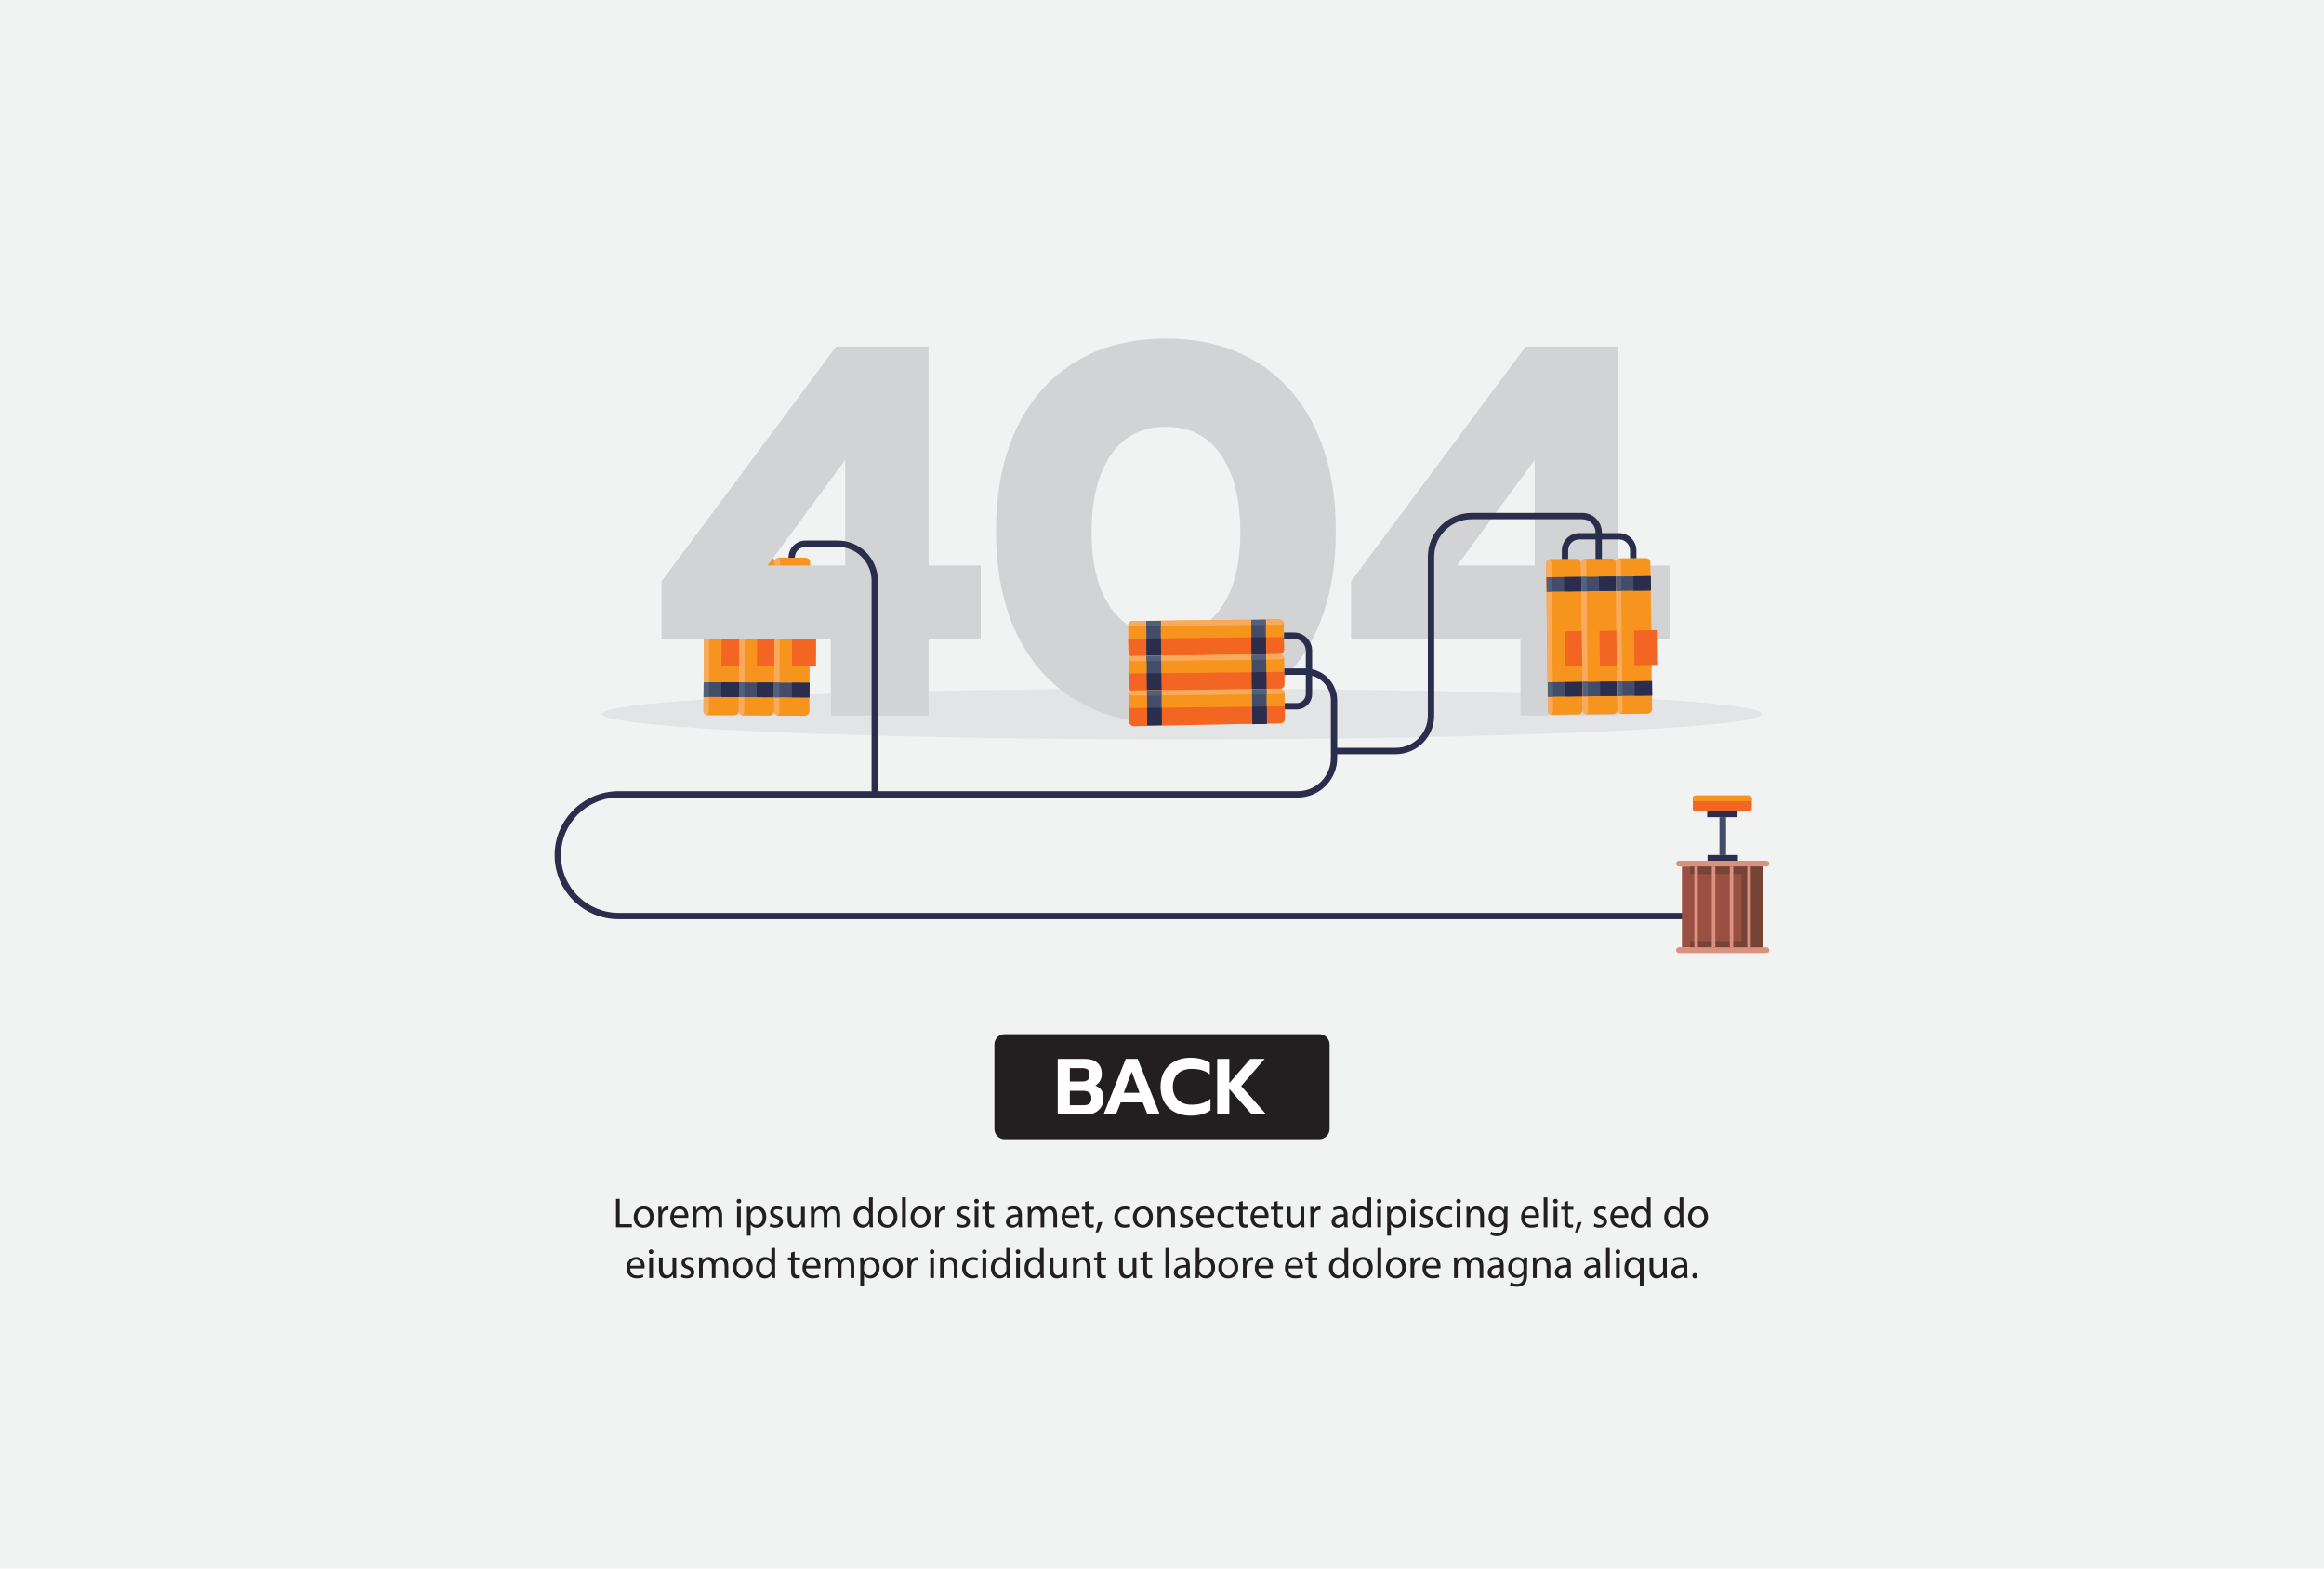 <?xml version="1.0" encoding="utf-8"?>
<!-- Generator: Adobe Illustrator 27.5.0, SVG Export Plug-In . SVG Version: 6.00 Build 0)  -->
<svg version="1.1" id="_x34_04" xmlns="http://www.w3.org/2000/svg" xmlns:xlink="http://www.w3.org/1999/xlink" x="0px" y="0px"
	 viewBox="0 0 3000 2025" style="enable-background:new 0 0 3000 2025;" xml:space="preserve">
<rect style="fill:#F1F2F2;" width="3000" height="2025"/>
<g>
	<ellipse style="opacity:0.27;fill:#BCBEC0;" cx="1525.775" cy="921.749" rx="748.595" ry="32.841"/>
	<g>
		<g>
			<g>
				<defs>
					<path id="XMLID_6_" d="M954.726,725.514l-0.955,192.183c-0.016,3.288-2.695,5.941-5.984,5.925l-33.7-0.167
						c-3.288-0.016-5.941-2.695-5.925-5.984l0.955-192.183c0.016-3.288,2.695-5.941,5.984-5.925l33.7,0.167
						C952.089,719.547,954.742,722.226,954.726,725.514z"/>
				</defs>
				<use xlink:href="#XMLID_6_"  style="overflow:visible;fill:#F7941D;"/>
				<clipPath id="XMLID_00000120537438107570846460000010168350492038649253_">
					<use xlink:href="#XMLID_6_"  style="overflow:visible;"/>
				</clipPath>
				
					<rect x="838.122" y="806.093" transform="matrix(0.005 -1 1 0.005 120.657 1764.436)" style="clip-path:url(#XMLID_00000120537438107570846460000010168350492038649253_);fill:#F26522;" width="217.636" height="30.991"/>
				<path style="clip-path:url(#XMLID_00000120537438107570846460000010168350492038649253_);fill:#F9AB5D;" d="M915.965,725.072
					l-0.957,192.682c-0.024,4.905-4.02,8.861-8.925,8.837l0,0c-4.905-0.024-8.861-4.02-8.837-8.925l0.957-192.682
					c0.024-4.905,4.02-8.861,8.925-8.837l0,0C912.033,716.172,915.989,720.167,915.965,725.072z"/>
			</g>
			<g>
				<g>
					
						<rect x="921.62" y="867.555" transform="matrix(0.005 -1 1 0.005 36.124 1817.023)" style="fill:#434D6A;" width="18.965" height="45.609"/>
					
						<rect x="933.022" y="879.014" transform="matrix(0.005 -1 1 0.005 47.413 1828.481)" style="fill:#2A2D4B;" width="18.965" height="22.804"/>
					
						<rect x="902.239" y="886.84" transform="matrix(0.005 -1 1 0.005 16.94 1797.551)" style="fill:#52607C;" width="18.964" height="6.846"/>
				</g>
				<g>
					
						<rect x="922.304" y="729.821" transform="matrix(0.005 -1 1 0.005 174.542 1680.662)" style="fill:#434D6A;" width="18.964" height="45.609"/>
					
						<rect x="933.706" y="741.28" transform="matrix(0.005 -1 1 0.005 185.831 1692.12)" style="fill:#2A2D4B;" width="18.964" height="22.804"/>
					
						<rect x="902.923" y="749.106" transform="matrix(0.005 -1 1 0.005 155.353 1661.185)" style="fill:#52607C;" width="18.965" height="6.846"/>
				</g>
			</g>
		</g>
		<g>
			<g>
				<defs>
					<path id="XMLID_5_" d="M1000.468,725.741l-0.955,192.183c-0.016,3.289-2.695,5.941-5.984,5.925l-33.7-0.167
						c-3.289-0.016-5.941-2.695-5.925-5.984l0.955-192.183c0.016-3.289,2.695-5.941,5.984-5.925l33.7,0.167
						C997.832,719.774,1000.485,722.453,1000.468,725.741z"/>
				</defs>
				<use xlink:href="#XMLID_5_"  style="overflow:visible;fill:#F7941D;"/>
				<clipPath id="XMLID_00000139251511490754701640000006060348295094170551_">
					<use xlink:href="#XMLID_5_"  style="overflow:visible;"/>
				</clipPath>
				
					<rect x="883.864" y="806.32" transform="matrix(0.005 -1 1 0.005 165.945 1810.404)" style="clip-path:url(#XMLID_00000139251511490754701640000006060348295094170551_);fill:#F26522;" width="217.636" height="30.991"/>
				<path style="clip-path:url(#XMLID_00000139251511490754701640000006060348295094170551_);fill:#F9AB5D;" d="M961.707,725.299
					l-0.957,192.682c-0.024,4.905-4.02,8.861-8.925,8.837l0,0c-4.905-0.024-8.861-4.02-8.837-8.925l0.957-192.682
					c0.024-4.905,4.02-8.861,8.925-8.837l0,0C957.775,716.399,961.732,720.395,961.707,725.299z"/>
			</g>
			<g>
				<g>
					
						<rect x="967.363" y="867.782" transform="matrix(0.005 -1 1 0.005 81.416 1862.994)" style="fill:#434D6A;" width="18.964" height="45.609"/>
					
						<rect x="978.765" y="879.241" transform="matrix(0.005 -1 1 0.005 92.705 1874.453)" style="fill:#2A2D4B;" width="18.964" height="22.804"/>
					
						<rect x="947.981" y="887.067" transform="matrix(0.005 -1 1 0.005 62.234 1843.524)" style="fill:#52607C;" width="18.964" height="6.846"/>
				</g>
				<g>
					
						<rect x="968.047" y="730.048" transform="matrix(0.005 -1 1 0.005 219.83 1726.63)" style="fill:#434D6A;" width="18.965" height="45.609"/>
					
						<rect x="979.449" y="741.507" transform="matrix(0.005 -1 1 0.005 231.119 1738.088)" style="fill:#2A2D4B;" width="18.964" height="22.804"/>
					
						<rect x="948.666" y="749.333" transform="matrix(0.005 -1 1 0.005 200.641 1707.153)" style="fill:#52607C;" width="18.965" height="6.846"/>
				</g>
			</g>
		</g>
		<g>
			<g>
				<defs>
					<path id="XMLID_4_" d="M1045.782,725.966l-0.955,192.183c-0.016,3.289-2.695,5.941-5.984,5.925l-33.7-0.167
						c-3.289-0.016-5.941-2.695-5.925-5.984l0.955-192.183c0.016-3.289,2.695-5.941,5.984-5.925l33.7,0.167
						C1043.146,719.999,1045.799,722.678,1045.782,725.966z"/>
				</defs>
				<use xlink:href="#XMLID_4_"  style="overflow:visible;fill:#F7941D;"/>
				<clipPath id="XMLID_00000083786257715940860280000013287027289578794929_">
					<use xlink:href="#XMLID_4_"  style="overflow:visible;"/>
				</clipPath>
				
					<rect x="929.178" y="806.546" transform="matrix(0.005 -1 1 0.005 210.809 1855.941)" style="clip-path:url(#XMLID_00000083786257715940860280000013287027289578794929_);fill:#F26522;" width="217.636" height="30.991"/>
				<path style="clip-path:url(#XMLID_00000083786257715940860280000013287027289578794929_);fill:#F9AB5D;" d="M1007.021,725.525
					l-0.957,192.682c-0.024,4.905-4.02,8.861-8.925,8.837l0,0c-4.905-0.024-8.861-4.02-8.837-8.925l0.957-192.682
					c0.024-4.905,4.02-8.861,8.925-8.837h0C1003.089,716.624,1007.046,720.62,1007.021,725.525z"/>
			</g>
			<g>
				<g>
					
						<rect x="1012.676" y="868.007" transform="matrix(0.005 -1 1 0.005 126.281 1908.533)" style="fill:#434D6A;" width="18.964" height="45.609"/>
					
						<rect x="1024.078" y="879.466" transform="matrix(0.005 -1 1 0.005 137.57 1919.991)" style="fill:#2A2D4B;" width="18.964" height="22.804"/>
					
						<rect x="993.295" y="887.292" transform="matrix(0.005 -1 1 0.005 107.097 1889.061)" style="fill:#52607C;" width="18.964" height="6.846"/>
				</g>
				<g>
					
						<rect x="1013.361" y="730.273" transform="matrix(0.005 -1 1 0.005 264.688 1772.164)" style="fill:#434D6A;" width="18.964" height="45.609"/>
					
						<rect x="1024.763" y="741.732" transform="matrix(0.005 -1 1 0.005 275.977 1783.622)" style="fill:#2A2D4B;" width="18.964" height="22.804"/>
					
						<rect x="993.979" y="749.559" transform="matrix(0.005 -1 1 0.005 245.505 1752.691)" style="fill:#52607C;" width="18.965" height="6.846"/>
				</g>
			</g>
		</g>
	</g>
	<g>
		<path style="fill:#D1D3D4;" d="M1072.599,825.42H853.99v-74.913l225.42-303.055h119.179v282.625h67.422v95.343h-67.422v98.068
			h-125.99V825.42z M1090.988,730.077V593.873l-100.11,136.204H1090.988z"/>
		<path style="fill:#D1D3D4;" d="M1389.279,904.08c-33.147-19.75-58.685-48.236-76.616-85.471
			c-17.941-37.222-26.9-81.489-26.9-132.799c0-51.3,8.853-95.568,26.559-132.801c17.708-37.222,43.011-65.825,75.935-85.808
			c32.913-19.975,71.849-29.966,116.796-29.966c44.949,0,83.872,9.992,116.798,29.966c32.913,19.983,58.227,48.586,75.933,85.808
			c17.706,37.233,26.561,81.501,26.561,132.801c0,51.31-8.969,95.577-26.9,132.799c-17.943,37.235-43.482,65.721-76.616,85.471
			c-33.147,19.75-71.743,29.625-115.776,29.625C1461.009,933.705,1422.415,923.83,1389.279,904.08z M1575.88,785.24
			c16.794-23.603,25.199-56.291,25.199-98.068c0-42.222-8.291-75.477-24.86-99.771c-16.578-24.281-40.297-36.434-71.166-36.434
			c-30.88,0-54.599,12.152-71.166,36.434c-16.58,24.294-24.858,57.549-24.858,99.771c0,41.777,8.395,74.466,25.197,98.068
			c16.792,23.613,40.405,35.413,70.827,35.413C1535.464,820.654,1559.077,808.854,1575.88,785.24z"/>
		<path style="fill:#D1D3D4;" d="M1962.703,825.42h-218.609v-74.913l225.42-303.055h119.179v282.625h67.422v95.343h-67.422v98.068
			h-125.99V825.42z M1981.092,730.077V593.873l-100.11,136.204H1981.092z"/>
	</g>
	<g>
		<g>
			<g>
				<g>
					<g>
						<defs>
							<path id="XMLID_1_" d="M1651.824,844.576l-189.153,2.106c-3.237,0.036-5.89-2.558-5.926-5.795l-0.369-33.168
								c-0.036-3.237,2.558-5.89,5.795-5.926l189.153-2.106c3.237-0.036,5.89,2.559,5.926,5.795l0.369,33.168
								C1657.656,841.887,1655.061,844.54,1651.824,844.576z"/>
						</defs>
						<use xlink:href="#XMLID_1_"  style="overflow:visible;fill:#F7941D;"/>
						<clipPath id="XMLID_00000098931626526951111440000010016247830358184638_">
							<use xlink:href="#XMLID_1_"  style="overflow:visible;"/>
						</clipPath>
						
							<rect x="1450.041" y="823.183" transform="matrix(1 -0.011 0.011 1 -9.237 17.387)" style="clip-path:url(#XMLID_00000098931626526951111440000010016247830358184638_);fill:#F26522;" width="214.215" height="30.504"/>
						<path style="clip-path:url(#XMLID_00000098931626526951111440000010016247830358184638_);fill:#F9AB5D;" d="M1651.645,806.422
							l-189.644,2.111c-4.827,0.054-8.784-3.816-8.838-8.644l0,0c-0.054-4.828,3.816-8.784,8.644-8.838l189.644-2.111
							c4.828-0.054,8.784,3.816,8.838,8.644l0,0C1660.343,802.411,1656.473,806.368,1651.645,806.422z"/>
					</g>
					<g>
						<g>
							
								<rect x="1479.884" y="801.493" transform="matrix(1 -0.011 0.011 1 -9.08 16.629)" style="fill:#434D6A;" width="18.666" height="44.892"/>
							
								<rect x="1480.009" y="823.938" transform="matrix(1 -0.011 0.011 1 -9.205 16.631)" style="fill:#2A2D4B;" width="18.666" height="22.446"/>
							
								<rect x="1479.672" y="801.494" transform="matrix(1 -0.011 0.011 1 -8.868 16.626)" style="fill:#52607C;" width="18.666" height="6.738"/>
						</g>
						<g>
							
								<rect x="1615.446" y="799.984" transform="matrix(1 -0.011 0.011 1 -9.055 18.138)" style="fill:#434D6A;" width="18.666" height="44.892"/>
							
								<rect x="1615.571" y="822.429" transform="matrix(1 -0.011 0.011 1 -9.18 18.14)" style="fill:#2A2D4B;" width="18.666" height="22.446"/>
							
								<rect x="1615.234" y="799.985" transform="matrix(1 -0.011 0.011 1 -8.842 18.135)" style="fill:#52607C;" width="18.666" height="6.738"/>
						</g>
					</g>
				</g>
				<g>
					<g>
						<defs>
							<path id="XMLID_2_" d="M1652.326,889.597l-189.153,2.106c-3.237,0.036-5.89-2.559-5.926-5.795l-0.369-33.168
								c-0.036-3.237,2.559-5.89,5.795-5.926l189.153-2.106c3.237-0.036,5.89,2.559,5.926,5.795l0.369,33.168
								C1658.157,886.908,1655.562,889.561,1652.326,889.597z"/>
						</defs>
						<use xlink:href="#XMLID_2_"  style="overflow:visible;fill:#F7941D;"/>
						<clipPath id="XMLID_00000093146271798301117970000012183043585595701949_">
							<use xlink:href="#XMLID_2_"  style="overflow:visible;"/>
						</clipPath>
						
							<rect x="1450.542" y="868.205" transform="matrix(1 -0.011 0.011 1 -9.738 17.395)" style="clip-path:url(#XMLID_00000093146271798301117970000012183043585595701949_);fill:#F26522;" width="214.215" height="30.504"/>
						<path style="clip-path:url(#XMLID_00000093146271798301117970000012183043585595701949_);fill:#F9AB5D;" d="M1652.146,851.443
							l-189.644,2.111c-4.828,0.054-8.785-3.816-8.838-8.644l0,0c-0.054-4.828,3.816-8.784,8.644-8.838l189.644-2.111
							c4.827-0.054,8.785,3.816,8.838,8.644l0,0C1660.844,847.432,1656.974,851.39,1652.146,851.443z"/>
					</g>
					<g>
						<g>
							
								<rect x="1480.385" y="846.514" transform="matrix(1 -0.011 0.011 1 -9.581 16.638)" style="fill:#434D6A;" width="18.666" height="44.892"/>
							
								<rect x="1480.51" y="868.96" transform="matrix(1 -0.011 0.011 1 -9.706 16.64)" style="fill:#2A2D4B;" width="18.666" height="22.446"/>
							
								<rect x="1480.173" y="846.515" transform="matrix(1 -0.011 0.011 1 -9.369 16.634)" style="fill:#52607C;" width="18.666" height="6.738"/>
						</g>
						<g>
							
								<rect x="1615.947" y="845.005" transform="matrix(1 -0.011 0.011 1 -9.556 18.147)" style="fill:#434D6A;" width="18.666" height="44.892"/>
							
								<rect x="1616.072" y="867.45" transform="matrix(1 -0.011 0.011 1 -9.681 18.149)" style="fill:#2A2D4B;" width="18.666" height="22.446"/>
							
								<rect x="1615.735" y="845.006" transform="matrix(1 -0.011 0.011 1 -9.344 18.143)" style="fill:#52607C;" width="18.666" height="6.738"/>
						</g>
					</g>
				</g>
				<g>
					<g>
						<defs>
							<path id="XMLID_3_" d="M1652.822,934.196l-189.153,2.106c-3.237,0.036-5.89-2.559-5.926-5.795l-0.369-33.168
								c-0.036-3.237,2.559-5.89,5.795-5.926l189.153-2.106c3.237-0.036,5.89,2.559,5.926,5.795l0.369,33.168
								C1658.653,931.508,1656.059,934.161,1652.822,934.196z"/>
						</defs>
						<use xlink:href="#XMLID_3_"  style="overflow:visible;fill:#F7941D;"/>
						<clipPath id="XMLID_00000162324748579193758350000017211702738867856822_">
							<use xlink:href="#XMLID_3_"  style="overflow:visible;"/>
						</clipPath>
						
							<rect x="1451.039" y="912.804" transform="matrix(1 -0.011 0.011 1 -10.235 17.403)" style="clip-path:url(#XMLID_00000162324748579193758350000017211702738867856822_);fill:#F26522;" width="214.215" height="30.504"/>
						<path style="clip-path:url(#XMLID_00000162324748579193758350000017211702738867856822_);fill:#F9AB5D;" d="M1652.643,896.043
							l-189.644,2.111c-4.827,0.054-8.784-3.816-8.838-8.644l0,0c-0.054-4.827,3.816-8.784,8.643-8.838l189.644-2.111
							c4.828-0.054,8.784,3.816,8.838,8.644l0,0C1661.34,892.032,1657.47,895.989,1652.643,896.043z"/>
					</g>
					<g>
						<g>
							
								<rect x="1480.882" y="891.114" transform="matrix(1 -0.011 0.011 1 -10.078 16.646)" style="fill:#434D6A;" width="18.666" height="44.892"/>
							
								<rect x="1481.007" y="913.559" transform="matrix(1 -0.011 0.011 1 -10.203 16.648)" style="fill:#2A2D4B;" width="18.666" height="22.446"/>
							
								<rect x="1480.669" y="891.115" transform="matrix(1 -0.011 0.011 1 -9.865 16.642)" style="fill:#52607C;" width="18.666" height="6.738"/>
						</g>
						<g>
							
								<rect x="1616.444" y="889.604" transform="matrix(1 -0.011 0.011 1 -10.052 18.155)" style="fill:#434D6A;" width="18.666" height="44.892"/>
							
								<rect x="1616.569" y="912.05" transform="matrix(1 -0.011 0.011 1 -10.177 18.157)" style="fill:#2A2D4B;" width="18.666" height="22.446"/>
							
								<rect x="1616.231" y="889.606" transform="matrix(1 -0.011 0.011 1 -9.84 18.152)" style="fill:#52607C;" width="18.666" height="6.738"/>
						</g>
					</g>
				</g>
			</g>
			<g>
				<g>
					<g>
						<defs>
							<path id="XMLID_10_" d="M2040.843,727.299l2.106,189.153c0.036,3.237-2.559,5.89-5.795,5.926l-33.168,0.369
								c-3.237,0.036-5.89-2.559-5.926-5.795l-2.106-189.153c-0.036-3.237,2.559-5.89,5.795-5.926l33.168-0.369
								C2038.153,721.467,2040.806,724.062,2040.843,727.299z"/>
						</defs>
						<use xlink:href="#XMLID_10_"  style="overflow:visible;fill:#F7941D;"/>
						<clipPath id="XMLID_00000012461770007018027750000005933679204052106374_">
							<use xlink:href="#XMLID_10_"  style="overflow:visible;"/>
						</clipPath>
						
							<rect x="1927.594" y="806.722" transform="matrix(-0.011 -1 1 -0.011 1235.43 2865.701)" style="clip-path:url(#XMLID_00000012461770007018027750000005933679204052106374_);fill:#F26522;" width="214.215" height="30.504"/>
						<path style="clip-path:url(#XMLID_00000012461770007018027750000005933679204052106374_);fill:#F9AB5D;" d="M2002.689,727.478
							l2.111,189.644c0.054,4.827-3.816,8.784-8.644,8.838l0,0c-4.827,0.054-8.784-3.816-8.838-8.644l-2.111-189.644
							c-0.054-4.827,3.816-8.784,8.644-8.838l0,0C1998.678,718.781,2002.635,722.65,2002.689,727.478z"/>
					</g>
					<g>
						<g>
							
								<rect x="2010.872" y="867.46" transform="matrix(-0.011 -1 1 -0.011 1152.855 2919.898)" style="fill:#434D6A;" width="18.666" height="44.892"/>
							
								<rect x="2022.094" y="878.558" transform="matrix(-0.011 -1 1 -0.011 1164.327 2930.993)" style="fill:#2A2D4B;" width="18.666" height="22.446"/>
							
								<rect x="1991.797" y="886.749" transform="matrix(-0.011 -1 1 -0.011 1133.344 2901.033)" style="fill:#52607C;" width="18.666" height="6.738"/>
						</g>
						<g>
							
								<rect x="2009.363" y="731.898" transform="matrix(-0.011 -1 1 -0.011 1286.872 2781.312)" style="fill:#434D6A;" width="18.666" height="44.892"/>
							
								<rect x="2020.585" y="742.996" transform="matrix(-0.011 -1 1 -0.011 1298.344 2792.408)" style="fill:#2A2D4B;" width="18.666" height="22.446"/>
							
								<rect x="1990.287" y="751.187" transform="matrix(-0.011 -1 1 -0.011 1267.382 2762.457)" style="fill:#52607C;" width="18.666" height="6.738"/>
						</g>
					</g>
				</g>
				<g>
					<g>
						<defs>
							<path id="XMLID_9_" d="M2085.864,726.797l2.106,189.153c0.036,3.237-2.558,5.89-5.795,5.926l-33.168,0.369
								c-3.237,0.036-5.89-2.559-5.926-5.795l-2.106-189.153c-0.036-3.237,2.559-5.89,5.795-5.926l33.168-0.369
								C2083.175,720.966,2085.828,723.561,2085.864,726.797z"/>
						</defs>
						<use xlink:href="#XMLID_9_"  style="overflow:visible;fill:#F7941D;"/>
						<clipPath id="XMLID_00000156552102160244724640000001838079657137433509_">
							<use xlink:href="#XMLID_9_"  style="overflow:visible;"/>
						</clipPath>
						
							<rect x="1972.616" y="806.221" transform="matrix(-0.011 -1 1 -0.011 1281.452 2910.212)" style="clip-path:url(#XMLID_00000156552102160244724640000001838079657137433509_);fill:#F26522;" width="214.215" height="30.504"/>
						<path style="clip-path:url(#XMLID_00000156552102160244724640000001838079657137433509_);fill:#F9AB5D;" d="M2047.71,726.977
							l2.111,189.644c0.054,4.827-3.816,8.784-8.644,8.838h0c-4.828,0.054-8.785-3.816-8.838-8.644l-2.111-189.644
							c-0.054-4.828,3.816-8.785,8.644-8.838l0,0C2043.699,718.279,2047.656,722.149,2047.71,726.977z"/>
					</g>
					<g>
						<g>
							
								<rect x="2055.894" y="866.959" transform="matrix(-0.011 -1 1 -0.011 1198.868 2964.405)" style="fill:#434D6A;" width="18.666" height="44.892"/>
							
								<rect x="2067.116" y="878.057" transform="matrix(-0.011 -1 1 -0.011 1210.34 2975.5)" style="fill:#2A2D4B;" width="18.666" height="22.446"/>
							
								<rect x="2036.818" y="886.248" transform="matrix(-0.011 -1 1 -0.011 1179.357 2945.54)" style="fill:#52607C;" width="18.666" height="6.738"/>
						</g>
						<g>
							
								<rect x="2054.384" y="731.397" transform="matrix(-0.011 -1 1 -0.011 1332.896 2825.825)" style="fill:#434D6A;" width="18.666" height="44.892"/>
							
								<rect x="2065.607" y="742.495" transform="matrix(-0.011 -1 1 -0.011 1344.368 2836.92)" style="fill:#2A2D4B;" width="18.666" height="22.446"/>
							
								<rect x="2035.309" y="750.686" transform="matrix(-0.011 -1 1 -0.011 1313.395 2806.965)" style="fill:#52607C;" width="18.666" height="6.738"/>
						</g>
					</g>
				</g>
				<g>
					<g>
						<defs>
							<path id="XMLID_8_" d="M2130.463,726.301l2.106,189.153c0.036,3.237-2.559,5.89-5.795,5.926l-33.168,0.369
								c-3.237,0.036-5.89-2.559-5.926-5.795l-2.106-189.153c-0.036-3.237,2.559-5.89,5.795-5.926l33.168-0.369
								C2127.774,720.47,2130.427,723.064,2130.463,726.301z"/>
						</defs>
						<use xlink:href="#XMLID_8_"  style="overflow:visible;fill:#F7941D;"/>
						<clipPath id="XMLID_00000142155669105576653990000014521773692893133956_">
							<use xlink:href="#XMLID_8_"  style="overflow:visible;"/>
						</clipPath>
						
							<rect x="2017.215" y="805.724" transform="matrix(-0.011 -1 1 -0.011 1327.045 2954.307)" style="clip-path:url(#XMLID_00000142155669105576653990000014521773692893133956_);fill:#F26522;" width="214.215" height="30.504"/>
						<path style="clip-path:url(#XMLID_00000142155669105576653990000014521773692893133956_);fill:#F9AB5D;" d="M2092.309,726.48
							l2.111,189.644c0.054,4.827-3.816,8.785-8.644,8.838l0,0c-4.828,0.054-8.785-3.816-8.838-8.644l-2.111-189.644
							c-0.054-4.827,3.816-8.784,8.644-8.838l0,0C2088.299,717.783,2092.256,721.653,2092.309,726.48z"/>
					</g>
					<g>
						<g>
							
								<rect x="2100.493" y="866.462" transform="matrix(-0.011 -1 1 -0.011 1244.449 3008.494)" style="fill:#434D6A;" width="18.666" height="44.892"/>
							
								<rect x="2111.715" y="877.56" transform="matrix(-0.011 -1 1 -0.011 1255.921 3019.59)" style="fill:#2A2D4B;" width="18.666" height="22.446"/>
							
								<rect x="2081.417" y="885.751" transform="matrix(-0.011 -1 1 -0.011 1224.971 2989.644)" style="fill:#52607C;" width="18.666" height="6.738"/>
						</g>
						<g>
							
								<rect x="2098.984" y="730.9" transform="matrix(-0.011 -1 1 -0.011 1378.488 2869.919)" style="fill:#434D6A;" width="18.666" height="44.892"/>
							
								<rect x="2110.206" y="741.998" transform="matrix(-0.011 -1 1 -0.011 1389.96 2881.014)" style="fill:#2A2D4B;" width="18.666" height="22.446"/>
							
								<rect x="2079.908" y="750.189" transform="matrix(-0.011 -1 1 -0.011 1358.988 2851.059)" style="fill:#52607C;" width="18.666" height="6.738"/>
						</g>
					</g>
				</g>
			</g>
			<path style="fill:#2A2D4B;" d="M798.611,1178.522c-41.051,0-74.448-33.397-74.448-74.448c0-41.05,33.397-74.448,74.448-74.448
				h876.553c28.123,0,51.003-22.88,51.003-51.003v-4.982h75.534c27.383,0,49.661-22.278,49.661-49.661v-205.15
				c0-26.73,21.747-48.478,48.478-48.478h142.708c9.413,0,17.072,7.658,17.072,17.072v0.801h-20.978
				c-12.426,0-22.535,10.109-22.535,22.535v10.906h8.197v-10.906c0-7.906,6.432-14.338,14.338-14.338h20.978v25.244h8.198v-25.244
				h22.064c7.906,0,14.337,6.432,14.337,14.338v9.929h8.198v-9.929c0-12.426-10.109-22.535-22.535-22.535h-22.064v-0.801
				c0-13.933-11.336-25.269-25.27-25.269h-142.708c-31.251,0-56.675,25.424-56.675,56.675v205.15
				c0,22.863-18.6,41.464-41.463,41.464h-75.534v-61.256c0-19.685-13.88-36.18-32.365-40.236v-23.869
				c0-12.974-10.555-23.529-23.529-23.529h-12.837v8.197h12.837c8.453,0,15.332,6.878,15.332,15.331v22.921
				c-0.213-0.003-0.424-0.016-0.638-0.016h-27.029v8.197h27.029c0.214,0,0.425,0.012,0.638,0.016v24.77
				c0,6.468-5.262,11.73-11.73,11.73h-15.439v8.197h15.439c10.988,0,19.928-8.94,19.928-19.928v-23.575
				c13.92,3.874,24.168,16.654,24.168,31.792v74.435c0,23.603-19.202,42.805-42.805,42.805h-541.876V749.742
				c0-28.606-23.273-51.879-51.878-51.879h-41.487c-12.186,0-22.1,9.914-22.1,22.1h8.197c0-7.666,6.237-13.902,13.902-13.902h41.487
				c24.086,0,43.681,19.595,43.681,43.681v271.687H798.611c-45.571,0-82.645,37.075-82.645,82.646s37.075,82.645,82.645,82.645
				h1453.112v-8.197H798.611z"/>
		</g>
		<g>
			<rect x="2219.568" y="1054.965" style="fill:#434D6A;" width="8.49" height="48.833"/>
			<rect x="2204.231" y="1103.798" style="fill:#2A2D4B;" width="39.164" height="7.425"/>
			<rect x="2203.722" y="1047.54" style="fill:#2A2D4B;" width="39.164" height="7.424"/>
			<path style="fill:#DA927E;" d="M2280.319,1118.653h-112.958c-2.052,0-3.715-1.663-3.715-3.715l0,0
				c0-2.052,1.663-3.715,3.715-3.715h112.958c2.052,0,3.715,1.663,3.715,3.715l0,0
				C2284.034,1116.99,2282.371,1118.653,2280.319,1118.653z"/>
			<path style="fill:#DA927E;" d="M2280.319,1230.414h-112.958c-2.052,0-3.715-1.663-3.715-3.715l0,0
				c0-2.052,1.663-3.715,3.715-3.715h112.958c2.052,0,3.715,1.663,3.715,3.715l0,0
				C2284.034,1228.75,2282.371,1230.414,2280.319,1230.414z"/>
			<rect x="2171.139" y="1118.653" style="fill:#995042;" width="104.331" height="104.331"/>
			<g>
				<defs>
					<path id="XMLID_7_" d="M2257.704,1047.54h-68.799c-2.017,0-3.653-1.635-3.653-3.653v-13.245c0-2.017,1.635-3.652,3.653-3.652
						h68.799c2.017,0,3.653,1.635,3.653,3.652v13.245C2261.356,1045.905,2259.721,1047.54,2257.704,1047.54z"/>
				</defs>
				<use xlink:href="#XMLID_7_"  style="overflow:visible;fill:#F26522;"/>
				<clipPath id="XMLID_00000176734797975465797700000003433833182409211565_">
					<use xlink:href="#XMLID_7_"  style="overflow:visible;"/>
				</clipPath>
				<path style="clip-path:url(#XMLID_00000176734797975465797700000003433833182409211565_);fill:#F7941D;" d="M2264.302,1034.339
					h-77.556c-3.513,0-6.361-2.848-6.361-6.361l0,0c0-3.513,2.848-6.361,6.361-6.361h77.556c3.513,0,6.361,2.848,6.361,6.361l0,0
					C2270.663,1031.491,2267.815,1034.339,2264.302,1034.339z"/>
			</g>
			<polygon style="fill:#754436;" points="2181.719,1118.653 2181.719,1128.383 2247.965,1128.383 2247.965,1214.973 
				2181.719,1214.973 2181.719,1222.984 2275.47,1222.984 2275.47,1118.653 			"/>
			<g>
				<rect x="2187.142" y="1118.653" style="fill:#DA927E;" width="4.511" height="104.331"/>
				<rect x="2209.714" y="1118.653" style="fill:#DA927E;" width="4.511" height="104.331"/>
				<rect x="2232.914" y="1118.653" style="fill:#DA927E;" width="4.511" height="104.331"/>
				<rect x="2255.486" y="1118.653" style="fill:#DA927E;" width="4.511" height="104.331"/>
			</g>
		</g>
	</g>
</g>
<g>
	<g>
		<g>
			<path style="fill:#231F20;" d="M1703.036,1470.758h-406.072c-7.349,0-13.308-5.958-13.308-13.308v-109.032
				c0-7.35,5.958-13.308,13.308-13.308h406.072c7.35,0,13.308,5.958,13.308,13.308v109.032
				C1716.344,1464.8,1710.386,1470.758,1703.036,1470.758z"/>
		</g>
		<g>
			<g>
				<path style="fill:#FFFFFF;" d="M1365.423,1367.071h35.196c6.772,0,12.073,1.677,15.905,5.028
					c3.83,3.353,5.746,8.209,5.746,14.57c0,3.217-0.754,6.142-2.258,8.773c-1.505,2.635-3.558,4.669-6.156,6.105
					c3.556,1.301,6.224,3.268,8.004,5.9c1.778,2.635,2.668,6.072,2.668,10.313c0,4.311-0.975,8.056-2.925,11.236
					c-1.949,3.182-4.617,5.61-8.004,7.286c-3.386,1.677-7.132,2.514-11.236,2.514h-36.94V1367.071z M1397.644,1396.213
					c2.735,0,4.89-0.683,6.465-2.052c1.572-1.368,2.359-3.557,2.359-6.567c0-3.283-0.769-5.541-2.308-6.772
					c-1.539-1.231-3.883-1.847-7.029-1.847h-16.109v17.238H1397.644z M1398.567,1426.894c3.351,0,5.899-0.667,7.644-2.001
					c1.744-1.334,2.616-3.676,2.616-7.029c0-3.419-0.907-5.882-2.719-7.388c-1.813-1.504-4.499-2.258-8.056-2.258h-17.033v18.676
					H1398.567z"/>
			</g>
			<g>
				<path style="fill:#FFFFFF;" d="M1453.261,1367.071h15.289l28.629,71.727h-15.905l-6.156-15.598h-28.424l-6.157,15.598h-16.008
					L1453.261,1367.071z M1471.013,1410.784l-10.159-27.295l-10.158,27.295H1471.013z"/>
			</g>
			<g>
				<path style="fill:#FFFFFF;" d="M1516.572,1435.77c-5.884-3.043-10.433-7.37-13.648-12.98
					c-3.216-5.608-4.823-12.211-4.823-19.805c0-7.593,1.607-14.212,4.823-19.855c3.215-5.644,7.764-9.987,13.648-13.031
					c5.883-3.044,12.655-4.566,20.317-4.566c9.918,0,18.196,2.257,24.833,6.772v14.776c-3.012-2.53-6.449-4.361-10.314-5.49
					c-3.865-1.129-8.26-1.693-13.185-1.693c-7.457,0-13.358,2.07-17.7,6.208c-4.346,4.141-6.517,9.767-6.517,16.88
					c0,7.184,2.188,12.845,6.567,16.983c4.377,4.14,10.262,6.208,17.65,6.208c5.061,0,9.543-0.599,13.442-1.796
					c3.9-1.196,7.525-3.13,10.877-5.798v14.776c-6.295,4.653-14.845,6.978-25.653,6.978
					C1529.228,1440.337,1522.455,1438.813,1516.572,1435.77z"/>
			</g>
			<g>
				<path style="fill:#FFFFFF;" d="M1571.265,1367.071h15.598v31.194l27.09-31.194h18.572l-30.373,34.991l32.426,36.735h-18.573
					l-29.142-32.938v32.938h-15.598V1367.071z"/>
			</g>
		</g>
	</g>
	<g>
		<g>
			<path style="fill:#231F20;" d="M795.216,1547.706h4.741v32.752h15.695v3.978h-20.435V1547.706z"/>
			<path style="fill:#231F20;" d="M843.877,1571.031c0,9.754-6.757,14.005-13.133,14.005c-7.139,0-12.643-5.232-12.643-13.57
				c0-8.828,5.776-14.005,13.079-14.005C838.754,1557.461,843.877,1562.964,843.877,1571.031z M822.951,1571.302
				c0,5.776,3.324,10.136,8.011,10.136c4.577,0,8.011-4.305,8.011-10.245c0-4.469-2.235-10.136-7.902-10.136
				C825.403,1561.058,822.951,1566.289,822.951,1571.302z"/>
			<path style="fill:#231F20;" d="M849.922,1566.289c0-3.106-0.054-5.776-0.218-8.229h4.195l0.165,5.177h0.217
				c1.199-3.542,4.087-5.776,7.302-5.776c0.545,0,0.926,0.054,1.362,0.163v4.523c-0.49-0.109-0.98-0.163-1.635-0.163
				c-3.378,0-5.776,2.562-6.43,6.158c-0.109,0.654-0.219,1.417-0.219,2.233v14.06h-4.741V1566.289z"/>
			<path style="fill:#231F20;" d="M869.867,1572.12c0.109,6.485,4.251,9.155,9.047,9.155c3.432,0,5.504-0.6,7.302-1.362l0.817,3.434
				c-1.689,0.763-4.577,1.635-8.774,1.635c-8.119,0-12.969-5.342-12.969-13.297c0-7.957,4.687-14.224,12.37-14.224
				c8.61,0,10.899,7.575,10.899,12.425c0,0.982-0.109,1.745-0.163,2.235H869.867z M883.927,1568.687
				c0.054-3.052-1.254-7.792-6.649-7.792c-4.85,0-6.975,4.468-7.357,7.792H883.927z"/>
			<path style="fill:#231F20;" d="M894.495,1565.199c0-2.725-0.054-4.959-0.217-7.139h4.195l0.219,4.251h0.163
				c1.472-2.506,3.924-4.85,8.284-4.85c3.596,0,6.321,2.179,7.466,5.286h0.109c0.817-1.472,1.853-2.615,2.942-3.434
				c1.58-1.199,3.324-1.853,5.83-1.853c3.488,0,8.666,2.289,8.666,11.445v15.531h-4.687v-14.931c0-5.069-1.854-8.12-5.722-8.12
				c-2.725,0-4.85,2.016-5.667,4.36c-0.219,0.654-0.382,1.526-0.382,2.398v16.294h-4.687v-15.803c0-4.196-1.853-7.248-5.504-7.248
				c-2.997,0-5.177,2.398-5.94,4.796c-0.273,0.708-0.382,1.526-0.382,2.343v15.913h-4.687V1565.199z"/>
			<path style="fill:#231F20;" d="M956.83,1550.649c0.055,1.635-1.144,2.943-3.052,2.943c-1.689,0-2.888-1.308-2.888-2.943
				c0-1.689,1.254-2.997,2.997-2.997C955.686,1547.651,956.83,1548.959,956.83,1550.649z M951.489,1584.436v-26.376h4.796v26.376
				H951.489z"/>
			<path style="fill:#231F20;" d="M964.24,1566.671c0-3.378-0.108-6.103-0.217-8.611h4.305l0.219,4.523h0.108
				c1.962-3.215,5.069-5.123,9.374-5.123c6.376,0,11.172,5.396,11.172,13.407c0,9.482-5.776,14.168-11.989,14.168
				c-3.488,0-6.539-1.526-8.12-4.141h-0.108v14.332h-4.742V1566.671z M968.982,1573.7c0,0.709,0.108,1.362,0.218,1.962
				c0.872,3.324,3.76,5.613,7.193,5.613c5.069,0,8.011-4.141,8.011-10.19c0-5.286-2.779-9.809-7.848-9.809
				c-3.269,0-6.321,2.344-7.247,5.94c-0.163,0.6-0.327,1.308-0.327,1.962V1573.7z"/>
			<path style="fill:#231F20;" d="M994.59,1579.532c1.416,0.926,3.924,1.906,6.322,1.906c3.488,0,5.122-1.743,5.122-3.924
				c0-2.289-1.362-3.542-4.904-4.85c-4.741-1.689-6.975-4.305-6.975-7.466c0-4.251,3.434-7.738,9.101-7.738
				c2.671,0,5.013,0.763,6.485,1.635l-1.199,3.488c-1.036-0.653-2.942-1.526-5.396-1.526c-2.833,0-4.414,1.635-4.414,3.597
				c0,2.179,1.581,3.16,5.013,4.468c4.577,1.745,6.921,4.033,6.921,7.956c0,4.633-3.597,7.903-9.864,7.903
				c-2.888,0-5.559-0.709-7.411-1.799L994.59,1579.532z"/>
			<path style="fill:#231F20;" d="M1038.892,1577.243c0,2.725,0.054,5.122,0.217,7.193h-4.251l-0.273-4.305h-0.108
				c-1.254,2.125-4.033,4.904-8.72,4.904c-4.141,0-9.101-2.289-9.101-11.553v-15.423h4.796v14.604c0,5.013,1.526,8.393,5.886,8.393
				c3.215,0,5.45-2.235,6.321-4.36c0.273-0.709,0.436-1.58,0.436-2.452v-16.185h4.796V1577.243z"/>
			<path style="fill:#231F20;" d="M1046.844,1565.199c0-2.725-0.054-4.959-0.218-7.139h4.195l0.219,4.251h0.163
				c1.472-2.506,3.924-4.85,8.284-4.85c3.596,0,6.321,2.179,7.465,5.286h0.109c0.817-1.472,1.853-2.615,2.942-3.434
				c1.58-1.199,3.324-1.853,5.83-1.853c3.488,0,8.666,2.289,8.666,11.445v15.531h-4.687v-14.931c0-5.069-1.854-8.12-5.722-8.12
				c-2.725,0-4.85,2.016-5.667,4.36c-0.219,0.654-0.382,1.526-0.382,2.398v16.294h-4.687v-15.803c0-4.196-1.853-7.248-5.504-7.248
				c-2.998,0-5.177,2.398-5.94,4.796c-0.273,0.708-0.382,1.526-0.382,2.343v15.913h-4.687V1565.199z"/>
			<path style="fill:#231F20;" d="M1126.619,1545.745v31.88c0,2.344,0.055,5.013,0.219,6.812h-4.306l-0.218-4.577h-0.109
				c-1.471,2.942-4.687,5.177-8.991,5.177c-6.376,0-11.28-5.396-11.28-13.405c-0.055-8.774,5.394-14.17,11.826-14.17
				c4.032,0,6.757,1.908,7.956,4.033h0.109v-15.749H1126.619z M1121.824,1568.796c0-0.6-0.055-1.417-0.219-2.016
				c-0.708-3.053-3.324-5.559-6.92-5.559c-4.959,0-7.902,4.36-7.902,10.19c0,5.34,2.616,9.754,7.793,9.754
				c3.215,0,6.158-2.125,7.029-5.721c0.163-0.655,0.219-1.308,0.219-2.071V1568.796z"/>
			<path style="fill:#231F20;" d="M1158.442,1571.031c0,9.754-6.758,14.005-13.134,14.005c-7.139,0-12.642-5.232-12.642-13.57
				c0-8.828,5.776-14.005,13.078-14.005C1153.319,1557.461,1158.442,1562.964,1158.442,1571.031z M1137.516,1571.302
				c0,5.776,3.324,10.136,8.01,10.136c4.579,0,8.011-4.305,8.011-10.245c0-4.469-2.233-10.136-7.902-10.136
				C1139.968,1561.058,1137.516,1566.289,1137.516,1571.302z"/>
			<path style="fill:#231F20;" d="M1164.486,1545.745h4.796v38.691h-4.796V1545.745z"/>
			<path style="fill:#231F20;" d="M1201.214,1571.031c0,9.754-6.758,14.005-13.134,14.005c-7.139,0-12.642-5.232-12.642-13.57
				c0-8.828,5.776-14.005,13.079-14.005C1196.092,1557.461,1201.214,1562.964,1201.214,1571.031z M1180.288,1571.302
				c0,5.776,3.324,10.136,8.01,10.136c4.578,0,8.011-4.305,8.011-10.245c0-4.469-2.234-10.136-7.902-10.136
				C1182.74,1561.058,1180.288,1566.289,1180.288,1571.302z"/>
			<path style="fill:#231F20;" d="M1207.26,1566.289c0-3.106-0.054-5.776-0.217-8.229h4.195l0.165,5.177h0.217
				c1.199-3.542,4.087-5.776,7.302-5.776c0.545,0,0.926,0.054,1.362,0.163v4.523c-0.49-0.109-0.98-0.163-1.635-0.163
				c-3.378,0-5.776,2.562-6.43,6.158c-0.109,0.654-0.219,1.417-0.219,2.233v14.06h-4.741V1566.289z"/>
			<path style="fill:#231F20;" d="M1235.975,1579.532c1.417,0.926,3.924,1.906,6.322,1.906c3.488,0,5.122-1.743,5.122-3.924
				c0-2.289-1.362-3.542-4.904-4.85c-4.741-1.689-6.975-4.305-6.975-7.466c0-4.251,3.434-7.738,9.101-7.738
				c2.671,0,5.013,0.763,6.485,1.635l-1.199,3.488c-1.036-0.653-2.942-1.526-5.396-1.526c-2.833,0-4.414,1.635-4.414,3.597
				c0,2.179,1.581,3.16,5.014,4.468c4.577,1.745,6.921,4.033,6.921,7.956c0,4.633-3.597,7.903-9.864,7.903
				c-2.888,0-5.559-0.709-7.411-1.799L1235.975,1579.532z"/>
			<path style="fill:#231F20;" d="M1263.547,1550.649c0.055,1.635-1.144,2.943-3.052,2.943c-1.689,0-2.888-1.308-2.888-2.943
				c0-1.689,1.254-2.997,2.998-2.997C1262.403,1547.651,1263.547,1548.959,1263.547,1550.649z M1258.207,1584.436v-26.376h4.796
				v26.376H1258.207z"/>
			<path style="fill:#231F20;" d="M1276.733,1550.485v7.575h6.867v3.651h-6.867v14.224c0,3.269,0.926,5.123,3.597,5.123
				c1.253,0,2.179-0.163,2.779-0.327l0.219,3.596c-0.926,0.382-2.398,0.655-4.251,0.655c-2.235,0-4.033-0.709-5.177-2.017
				c-1.362-1.417-1.854-3.76-1.854-6.866v-14.387h-4.087v-3.651h4.087v-6.322L1276.733,1550.485z"/>
			<path style="fill:#231F20;" d="M1315.149,1584.436l-0.382-3.324h-0.163c-1.472,2.071-4.305,3.924-8.065,3.924
				c-5.34,0-8.065-3.76-8.065-7.575c0-6.376,5.667-9.863,15.857-9.81v-0.544c0-2.181-0.6-6.104-5.994-6.104
				c-2.453,0-5.014,0.764-6.867,1.962l-1.09-3.16c2.181-1.418,5.34-2.344,8.665-2.344c8.065,0,10.027,5.504,10.027,10.79v9.864
				c0,2.289,0.109,4.523,0.436,6.322H1315.149z M1314.44,1570.975c-5.232-0.108-11.172,0.818-11.172,5.94
				c0,3.107,2.071,4.579,4.523,4.579c3.434,0,5.613-2.181,6.376-4.415c0.163-0.49,0.273-1.034,0.273-1.526V1570.975z"/>
			<path style="fill:#231F20;" d="M1326.807,1565.199c0-2.725-0.054-4.959-0.218-7.139h4.195l0.219,4.251h0.164
				c1.472-2.506,3.924-4.85,8.284-4.85c3.596,0,6.32,2.179,7.465,5.286h0.109c0.817-1.472,1.853-2.615,2.942-3.434
				c1.58-1.199,3.324-1.853,5.83-1.853c3.488,0,8.666,2.289,8.666,11.445v15.531h-4.687v-14.931c0-5.069-1.854-8.12-5.722-8.12
				c-2.725,0-4.85,2.016-5.667,4.36c-0.219,0.654-0.382,1.526-0.382,2.398v16.294h-4.687v-15.803c0-4.196-1.853-7.248-5.504-7.248
				c-2.998,0-5.177,2.398-5.94,4.796c-0.273,0.708-0.382,1.526-0.382,2.343v15.913h-4.687V1565.199z"/>
			<path style="fill:#231F20;" d="M1374.921,1572.12c0.109,6.485,4.251,9.155,9.047,9.155c3.432,0,5.504-0.6,7.302-1.362
				l0.817,3.434c-1.689,0.763-4.578,1.635-8.774,1.635c-8.119,0-12.969-5.342-12.969-13.297c0-7.957,4.687-14.224,12.37-14.224
				c8.61,0,10.899,7.575,10.899,12.425c0,0.982-0.109,1.745-0.163,2.235H1374.921z M1388.981,1568.687
				c0.054-3.052-1.254-7.792-6.649-7.792c-4.85,0-6.975,4.468-7.357,7.792H1388.981z"/>
			<path style="fill:#231F20;" d="M1405.327,1550.485v7.575h6.867v3.651h-6.867v14.224c0,3.269,0.926,5.123,3.597,5.123
				c1.253,0,2.18-0.163,2.779-0.327l0.219,3.596c-0.926,0.382-2.398,0.655-4.25,0.655c-2.235,0-4.033-0.709-5.177-2.017
				c-1.362-1.417-1.854-3.76-1.854-6.866v-14.387h-4.087v-3.651h4.087v-6.322L1405.327,1550.485z"/>
			<path style="fill:#231F20;" d="M1414.317,1591.139c1.199-3.215,2.67-9.045,3.269-13.024l5.342-0.544
				c-1.254,4.631-3.652,10.68-5.178,13.242L1414.317,1591.139z"/>
			<path style="fill:#231F20;" d="M1459.054,1583.456c-1.253,0.654-4.032,1.526-7.575,1.526c-7.956,0-13.133-5.396-13.133-13.461
				c0-8.12,5.558-14.006,14.168-14.006c2.834,0,5.34,0.709,6.649,1.362l-1.09,3.706c-1.145-0.653-2.943-1.253-5.559-1.253
				c-6.049,0-9.318,4.468-9.318,9.972c0,6.104,3.924,9.864,9.155,9.864c2.725,0,4.523-0.708,5.886-1.307L1459.054,1583.456z"/>
			<path style="fill:#231F20;" d="M1488.206,1571.031c0,9.754-6.758,14.005-13.134,14.005c-7.139,0-12.643-5.232-12.643-13.57
				c0-8.828,5.776-14.005,13.079-14.005C1483.083,1557.461,1488.206,1562.964,1488.206,1571.031z M1467.28,1571.302
				c0,5.776,3.324,10.136,8.01,10.136c4.579,0,8.011-4.305,8.011-10.245c0-4.469-2.234-10.136-7.902-10.136
				C1469.732,1561.058,1467.28,1566.289,1467.28,1571.302z"/>
			<path style="fill:#231F20;" d="M1494.251,1565.199c0-2.725-0.054-4.959-0.217-7.139h4.251l0.273,4.36h0.108
				c1.308-2.507,4.36-4.959,8.72-4.959c3.651,0,9.318,2.179,9.318,11.226v15.749h-4.795v-15.204c0-4.251-1.581-7.794-6.104-7.794
				c-3.16,0-5.613,2.235-6.43,4.906c-0.217,0.599-0.327,1.416-0.327,2.233v15.859h-4.796V1565.199z"/>
			<path style="fill:#231F20;" d="M1523.838,1579.532c1.416,0.926,3.924,1.906,6.322,1.906c3.488,0,5.122-1.743,5.122-3.924
				c0-2.289-1.362-3.542-4.904-4.85c-4.741-1.689-6.975-4.305-6.975-7.466c0-4.251,3.434-7.738,9.101-7.738
				c2.671,0,5.013,0.763,6.485,1.635l-1.199,3.488c-1.036-0.653-2.942-1.526-5.396-1.526c-2.833,0-4.414,1.635-4.414,3.597
				c0,2.179,1.581,3.16,5.013,4.468c4.578,1.745,6.922,4.033,6.922,7.956c0,4.633-3.597,7.903-9.864,7.903
				c-2.888,0-5.559-0.709-7.411-1.799L1523.838,1579.532z"/>
			<path style="fill:#231F20;" d="M1548.741,1572.12c0.109,6.485,4.251,9.155,9.047,9.155c3.432,0,5.504-0.6,7.302-1.362
				l0.817,3.434c-1.689,0.763-4.577,1.635-8.774,1.635c-8.119,0-12.969-5.342-12.969-13.297c0-7.957,4.687-14.224,12.37-14.224
				c8.611,0,10.899,7.575,10.899,12.425c0,0.982-0.109,1.745-0.163,2.235H1548.741z M1562.801,1568.687
				c0.054-3.052-1.254-7.792-6.649-7.792c-4.85,0-6.975,4.468-7.358,7.792H1562.801z"/>
			<path style="fill:#231F20;" d="M1592.17,1583.456c-1.253,0.654-4.032,1.526-7.575,1.526c-7.956,0-13.133-5.396-13.133-13.461
				c0-8.12,5.558-14.006,14.168-14.006c2.834,0,5.34,0.709,6.649,1.362l-1.09,3.706c-1.145-0.653-2.944-1.253-5.559-1.253
				c-6.049,0-9.318,4.468-9.318,9.972c0,6.104,3.924,9.864,9.155,9.864c2.725,0,4.523-0.708,5.886-1.307L1592.17,1583.456z"/>
			<path style="fill:#231F20;" d="M1604.264,1550.485v7.575h6.867v3.651h-6.867v14.224c0,3.269,0.926,5.123,3.597,5.123
				c1.253,0,2.179-0.163,2.779-0.327l0.219,3.596c-0.926,0.382-2.398,0.655-4.251,0.655c-2.235,0-4.033-0.709-5.177-2.017
				c-1.362-1.417-1.854-3.76-1.854-6.866v-14.387h-4.087v-3.651h4.087v-6.322L1604.264,1550.485z"/>
			<path style="fill:#231F20;" d="M1618.867,1572.12c0.109,6.485,4.251,9.155,9.045,9.155c3.434,0,5.505-0.6,7.303-1.362
				l0.817,3.434c-1.689,0.763-4.577,1.635-8.774,1.635c-8.119,0-12.969-5.342-12.969-13.297c0-7.957,4.687-14.224,12.37-14.224
				c8.611,0,10.899,7.575,10.899,12.425c0,0.982-0.109,1.745-0.163,2.235H1618.867z M1632.928,1568.687
				c0.054-3.052-1.254-7.792-6.649-7.792c-4.85,0-6.975,4.468-7.357,7.792H1632.928z"/>
			<path style="fill:#231F20;" d="M1649.271,1550.485v7.575h6.867v3.651h-6.867v14.224c0,3.269,0.926,5.123,3.597,5.123
				c1.253,0,2.179-0.163,2.779-0.327l0.219,3.596c-0.926,0.382-2.398,0.655-4.251,0.655c-2.234,0-4.033-0.709-5.177-2.017
				c-1.362-1.417-1.854-3.76-1.854-6.866v-14.387h-4.087v-3.651h4.087v-6.322L1649.271,1550.485z"/>
			<path style="fill:#231F20;" d="M1683.602,1577.243c0,2.725,0.054,5.122,0.217,7.193h-4.251l-0.273-4.305h-0.108
				c-1.254,2.125-4.033,4.904-8.72,4.904c-4.141,0-9.101-2.289-9.101-11.553v-15.423h4.796v14.604c0,5.013,1.526,8.393,5.886,8.393
				c3.215,0,5.45-2.235,6.321-4.36c0.273-0.709,0.436-1.58,0.436-2.452v-16.185h4.796V1577.243z"/>
			<path style="fill:#231F20;" d="M1691.554,1566.289c0-3.106-0.054-5.776-0.218-8.229h4.195l0.165,5.177h0.218
				c1.199-3.542,4.087-5.776,7.302-5.776c0.546,0,0.926,0.054,1.362,0.163v4.523c-0.49-0.109-0.98-0.163-1.635-0.163
				c-3.379,0-5.776,2.562-6.43,6.158c-0.109,0.654-0.218,1.417-0.218,2.233v14.06h-4.742V1566.289z"/>
			<path style="fill:#231F20;" d="M1735.529,1584.436l-0.382-3.324h-0.163c-1.472,2.071-4.305,3.924-8.065,3.924
				c-5.34,0-8.065-3.76-8.065-7.575c0-6.376,5.667-9.863,15.858-9.81v-0.544c0-2.181-0.599-6.104-5.994-6.104
				c-2.453,0-5.013,0.764-6.867,1.962l-1.09-3.16c2.18-1.418,5.34-2.344,8.664-2.344c8.065,0,10.027,5.504,10.027,10.79v9.864
				c0,2.289,0.109,4.523,0.436,6.322H1735.529z M1734.82,1570.975c-5.232-0.108-11.172,0.818-11.172,5.94
				c0,3.107,2.071,4.579,4.523,4.579c3.434,0,5.613-2.181,6.376-4.415c0.163-0.49,0.273-1.034,0.273-1.526V1570.975z"/>
			<path style="fill:#231F20;" d="M1769.965,1545.745v31.88c0,2.344,0.055,5.013,0.219,6.812h-4.306l-0.218-4.577h-0.109
				c-1.47,2.942-4.687,5.177-8.991,5.177c-6.376,0-11.28-5.396-11.28-13.405c-0.055-8.774,5.394-14.17,11.826-14.17
				c4.032,0,6.757,1.908,7.956,4.033h0.109v-15.749H1769.965z M1765.17,1568.796c0-0.6-0.055-1.417-0.219-2.016
				c-0.708-3.053-3.324-5.559-6.92-5.559c-4.959,0-7.902,4.36-7.902,10.19c0,5.34,2.615,9.754,7.792,9.754
				c3.215,0,6.158-2.125,7.03-5.721c0.163-0.655,0.219-1.308,0.219-2.071V1568.796z"/>
			<path style="fill:#231F20;" d="M1783.259,1550.649c0.055,1.635-1.144,2.943-3.052,2.943c-1.689,0-2.888-1.308-2.888-2.943
				c0-1.689,1.254-2.997,2.997-2.997C1782.115,1547.651,1783.259,1548.959,1783.259,1550.649z M1777.918,1584.436v-26.376h4.796
				v26.376H1777.918z"/>
			<path style="fill:#231F20;" d="M1790.669,1566.671c0-3.378-0.108-6.103-0.217-8.611h4.305l0.219,4.523h0.108
				c1.962-3.215,5.069-5.123,9.373-5.123c6.376,0,11.172,5.396,11.172,13.407c0,9.482-5.776,14.168-11.989,14.168
				c-3.488,0-6.539-1.526-8.12-4.141h-0.108v14.332h-4.742V1566.671z M1795.411,1573.7c0,0.709,0.108,1.362,0.217,1.962
				c0.872,3.324,3.76,5.613,7.193,5.613c5.069,0,8.011-4.141,8.011-10.19c0-5.286-2.779-9.809-7.848-9.809
				c-3.269,0-6.321,2.344-7.247,5.94c-0.163,0.6-0.327,1.308-0.327,1.962V1573.7z"/>
			<path style="fill:#231F20;" d="M1827.013,1550.649c0.055,1.635-1.144,2.943-3.052,2.943c-1.689,0-2.888-1.308-2.888-2.943
				c0-1.689,1.254-2.997,2.998-2.997C1825.869,1547.651,1827.013,1548.959,1827.013,1550.649z M1821.672,1584.436v-26.376h4.796
				v26.376H1821.672z"/>
			<path style="fill:#231F20;" d="M1833.769,1579.532c1.417,0.926,3.924,1.906,6.322,1.906c3.488,0,5.122-1.743,5.122-3.924
				c0-2.289-1.362-3.542-4.904-4.85c-4.741-1.689-6.975-4.305-6.975-7.466c0-4.251,3.434-7.738,9.101-7.738
				c2.671,0,5.014,0.763,6.485,1.635l-1.199,3.488c-1.036-0.653-2.942-1.526-5.396-1.526c-2.833,0-4.414,1.635-4.414,3.597
				c0,2.179,1.581,3.16,5.014,4.468c4.577,1.745,6.921,4.033,6.921,7.956c0,4.633-3.597,7.903-9.864,7.903
				c-2.888,0-5.559-0.709-7.411-1.799L1833.769,1579.532z"/>
			<path style="fill:#231F20;" d="M1874.801,1583.456c-1.253,0.654-4.032,1.526-7.575,1.526c-7.956,0-13.133-5.396-13.133-13.461
				c0-8.12,5.558-14.006,14.168-14.006c2.834,0,5.34,0.709,6.649,1.362l-1.09,3.706c-1.145-0.653-2.943-1.253-5.559-1.253
				c-6.049,0-9.318,4.468-9.318,9.972c0,6.104,3.924,9.864,9.155,9.864c2.725,0,4.523-0.708,5.886-1.307L1874.801,1583.456z"/>
			<path style="fill:#231F20;" d="M1885.752,1550.649c0.055,1.635-1.144,2.943-3.052,2.943c-1.689,0-2.888-1.308-2.888-2.943
				c0-1.689,1.254-2.997,2.997-2.997C1884.608,1547.651,1885.752,1548.959,1885.752,1550.649z M1880.412,1584.436v-26.376h4.796
				v26.376H1880.412z"/>
			<path style="fill:#231F20;" d="M1893.161,1565.199c0-2.725-0.054-4.959-0.218-7.139h4.25l0.273,4.36h0.108
				c1.308-2.507,4.36-4.959,8.72-4.959c3.651,0,9.318,2.179,9.318,11.226v15.749h-4.795v-15.204c0-4.251-1.581-7.794-6.104-7.794
				c-3.16,0-5.613,2.235-6.43,4.906c-0.217,0.599-0.327,1.416-0.327,2.233v15.859h-4.796V1565.199z"/>
			<path style="fill:#231F20;" d="M1946.128,1558.06c-0.109,1.908-0.218,4.033-0.218,7.248v15.313c0,6.049-1.199,9.754-3.76,12.043
				c-2.561,2.398-6.266,3.161-9.591,3.161c-3.161,0-6.649-0.763-8.774-2.179l1.199-3.651c1.743,1.09,4.468,2.07,7.738,2.07
				c4.904,0,8.501-2.562,8.501-9.209v-2.943h-0.109c-1.472,2.452-4.305,4.414-8.392,4.414c-6.539,0-11.226-5.558-11.226-12.861
				c0-8.936,5.83-14.005,11.879-14.005c4.577,0,7.085,2.398,8.229,4.577h0.109l0.217-3.978H1946.128z M1941.168,1568.469
				c0-0.818-0.054-1.526-0.271-2.181c-0.872-2.779-3.216-5.068-6.704-5.068c-4.577,0-7.846,3.869-7.846,9.973
				c0,5.177,2.615,9.482,7.792,9.482c2.942,0,5.613-1.853,6.649-4.904c0.273-0.818,0.381-1.744,0.381-2.561V1568.469z"/>
			<path style="fill:#231F20;" d="M1968.083,1572.12c0.109,6.485,4.251,9.155,9.047,9.155c3.432,0,5.504-0.6,7.302-1.362
				l0.817,3.434c-1.689,0.763-4.577,1.635-8.774,1.635c-8.119,0-12.969-5.342-12.969-13.297c0-7.957,4.687-14.224,12.37-14.224
				c8.61,0,10.899,7.575,10.899,12.425c0,0.982-0.109,1.745-0.163,2.235H1968.083z M1982.144,1568.687
				c0.054-3.052-1.254-7.792-6.649-7.792c-4.85,0-6.975,4.468-7.357,7.792H1982.144z"/>
			<path style="fill:#231F20;" d="M1992.712,1545.745h4.796v38.691h-4.796V1545.745z"/>
			<path style="fill:#231F20;" d="M2010.911,1550.649c0.055,1.635-1.144,2.943-3.052,2.943c-1.689,0-2.888-1.308-2.888-2.943
				c0-1.689,1.254-2.997,2.997-2.997C2009.767,1547.651,2010.911,1548.959,2010.911,1550.649z M2005.571,1584.436v-26.376h4.796
				v26.376H2005.571z"/>
			<path style="fill:#231F20;" d="M2024.098,1550.485v7.575h6.867v3.651h-6.867v14.224c0,3.269,0.926,5.123,3.597,5.123
				c1.253,0,2.179-0.163,2.779-0.327l0.219,3.596c-0.926,0.382-2.398,0.655-4.251,0.655c-2.235,0-4.033-0.709-5.177-2.017
				c-1.362-1.417-1.854-3.76-1.854-6.866v-14.387h-4.087v-3.651h4.087v-6.322L2024.098,1550.485z"/>
			<path style="fill:#231F20;" d="M2033.088,1591.139c1.199-3.215,2.67-9.045,3.269-13.024l5.341-0.544
				c-1.254,4.631-3.652,10.68-5.178,13.242L2033.088,1591.139z"/>
			<path style="fill:#231F20;" d="M2058.369,1579.532c1.417,0.926,3.924,1.906,6.322,1.906c3.488,0,5.122-1.743,5.122-3.924
				c0-2.289-1.362-3.542-4.904-4.85c-4.741-1.689-6.975-4.305-6.975-7.466c0-4.251,3.434-7.738,9.101-7.738
				c2.671,0,5.013,0.763,6.485,1.635l-1.199,3.488c-1.036-0.653-2.942-1.526-5.396-1.526c-2.833,0-4.414,1.635-4.414,3.597
				c0,2.179,1.581,3.16,5.013,4.468c4.577,1.745,6.921,4.033,6.921,7.956c0,4.633-3.597,7.903-9.864,7.903
				c-2.888,0-5.559-0.709-7.411-1.799L2058.369,1579.532z"/>
			<path style="fill:#231F20;" d="M2083.272,1572.12c0.109,6.485,4.25,9.155,9.047,9.155c3.432,0,5.504-0.6,7.302-1.362l0.817,3.434
				c-1.689,0.763-4.577,1.635-8.774,1.635c-8.119,0-12.969-5.342-12.969-13.297c0-7.957,4.687-14.224,12.37-14.224
				c8.61,0,10.899,7.575,10.899,12.425c0,0.982-0.109,1.745-0.163,2.235H2083.272z M2097.332,1568.687
				c0.054-3.052-1.254-7.792-6.649-7.792c-4.85,0-6.975,4.468-7.357,7.792H2097.332z"/>
			<path style="fill:#231F20;" d="M2130.679,1545.745v31.88c0,2.344,0.055,5.013,0.219,6.812h-4.306l-0.218-4.577h-0.109
				c-1.471,2.942-4.687,5.177-8.991,5.177c-6.376,0-11.28-5.396-11.28-13.405c-0.055-8.774,5.394-14.17,11.825-14.17
				c4.032,0,6.757,1.908,7.956,4.033h0.109v-15.749H2130.679z M2125.884,1568.796c0-0.6-0.055-1.417-0.219-2.016
				c-0.708-3.053-3.324-5.559-6.92-5.559c-4.959,0-7.902,4.36-7.902,10.19c0,5.34,2.615,9.754,7.792,9.754
				c3.215,0,6.158-2.125,7.03-5.721c0.164-0.655,0.219-1.308,0.219-2.071V1568.796z"/>
			<path style="fill:#231F20;" d="M2172.962,1545.745v31.88c0,2.344,0.055,5.013,0.219,6.812h-4.305l-0.219-4.577h-0.109
				c-1.47,2.942-4.687,5.177-8.991,5.177c-6.376,0-11.28-5.396-11.28-13.405c-0.055-8.774,5.395-14.17,11.826-14.17
				c4.032,0,6.757,1.908,7.956,4.033h0.109v-15.749H2172.962z M2168.167,1568.796c0-0.6-0.055-1.417-0.219-2.016
				c-0.708-3.053-3.324-5.559-6.92-5.559c-4.959,0-7.902,4.36-7.902,10.19c0,5.34,2.615,9.754,7.792,9.754
				c3.215,0,6.158-2.125,7.029-5.721c0.164-0.655,0.219-1.308,0.219-2.071V1568.796z"/>
			<path style="fill:#231F20;" d="M2204.784,1571.031c0,9.754-6.758,14.005-13.134,14.005c-7.139,0-12.642-5.232-12.642-13.57
				c0-8.828,5.776-14.005,13.079-14.005C2199.661,1557.461,2204.784,1562.964,2204.784,1571.031z M2183.858,1571.302
				c0,5.776,3.324,10.136,8.01,10.136c4.579,0,8.011-4.305,8.011-10.245c0-4.469-2.233-10.136-7.902-10.136
				C2186.31,1561.058,2183.858,1566.289,2183.858,1571.302z"/>
		</g>
		<g>
			<path style="fill:#231F20;" d="M813.471,1637.506c0.109,6.485,4.251,9.155,9.046,9.155c3.433,0,5.504-0.599,7.302-1.363
				l0.818,3.434c-1.689,0.763-4.577,1.635-8.774,1.635c-8.12,0-12.97-5.342-12.97-13.297c0-7.957,4.687-14.224,12.37-14.224
				c8.61,0,10.899,7.575,10.899,12.425c0,0.982-0.109,1.745-0.163,2.235H813.471z M827.53,1634.073
				c0.055-3.052-1.253-7.792-6.649-7.792c-4.85,0-6.975,4.468-7.357,7.792H827.53z"/>
			<path style="fill:#231F20;" d="M843.44,1616.035c0.055,1.635-1.144,2.943-3.052,2.943c-1.69,0-2.888-1.308-2.888-2.943
				c0-1.689,1.253-2.997,2.997-2.997C842.296,1613.038,843.44,1614.346,843.44,1616.035z M838.099,1649.822v-26.376h4.796v26.376
				H838.099z"/>
			<path style="fill:#231F20;" d="M872.92,1642.629c0,2.725,0.055,5.122,0.219,7.193h-4.251l-0.273-4.304h-0.109
				c-1.253,2.125-4.033,4.904-8.719,4.904c-4.141,0-9.101-2.289-9.101-11.553v-15.422h4.796v14.604c0,5.014,1.526,8.393,5.885,8.393
				c3.215,0,5.45-2.235,6.322-4.36c0.273-0.709,0.436-1.58,0.436-2.452v-16.185h4.795V1642.629z"/>
			<path style="fill:#231F20;" d="M880.219,1644.918c1.417,0.926,3.924,1.906,6.322,1.906c3.488,0,5.122-1.743,5.122-3.924
				c0-2.289-1.362-3.542-4.904-4.85c-4.741-1.689-6.976-4.305-6.976-7.466c0-4.25,3.434-7.738,9.101-7.738
				c2.671,0,5.014,0.763,6.485,1.635l-1.199,3.488c-1.036-0.654-2.942-1.526-5.396-1.526c-2.833,0-4.414,1.635-4.414,3.597
				c0,2.18,1.581,3.16,5.014,4.468c4.577,1.744,6.921,4.033,6.921,7.956c0,4.633-3.597,7.903-9.864,7.903
				c-2.888,0-5.559-0.709-7.411-1.798L880.219,1644.918z"/>
			<path style="fill:#231F20;" d="M902.45,1630.585c0-2.725-0.054-4.959-0.217-7.139h4.195l0.219,4.25h0.164
				c1.472-2.506,3.924-4.85,8.284-4.85c3.596,0,6.32,2.179,7.465,5.286h0.11c0.817-1.472,1.852-2.615,2.942-3.434
				c1.58-1.199,3.324-1.853,5.831-1.853c3.488,0,8.666,2.289,8.666,11.445v15.531h-4.687v-14.931c0-5.069-1.854-8.12-5.722-8.12
				c-2.725,0-4.85,2.016-5.667,4.36c-0.219,0.654-0.382,1.526-0.382,2.398v16.293h-4.687v-15.803c0-4.196-1.853-7.248-5.504-7.248
				c-2.997,0-5.177,2.398-5.94,4.796c-0.273,0.708-0.382,1.526-0.382,2.343v15.913h-4.687V1630.585z"/>
			<path style="fill:#231F20;" d="M971.764,1636.417c0,9.754-6.758,14.005-13.134,14.005c-7.139,0-12.642-5.232-12.642-13.57
				c0-8.828,5.776-14.005,13.079-14.005C966.642,1622.847,971.764,1628.35,971.764,1636.417z M950.838,1636.688
				c0,5.776,3.324,10.136,8.01,10.136c4.579,0,8.011-4.304,8.011-10.244c0-4.469-2.233-10.136-7.902-10.136
				C953.29,1626.444,950.838,1631.675,950.838,1636.688z"/>
			<path style="fill:#231F20;" d="M1000.588,1611.131v31.879c0,2.344,0.055,5.014,0.219,6.812h-4.305l-0.219-4.577h-0.109
				c-1.47,2.942-4.687,5.177-8.991,5.177c-6.376,0-11.28-5.396-11.28-13.405c-0.055-8.774,5.394-14.17,11.826-14.17
				c4.032,0,6.757,1.908,7.956,4.033h0.109v-15.749H1000.588z M995.793,1634.182c0-0.599-0.055-1.416-0.219-2.016
				c-0.708-3.053-3.324-5.559-6.92-5.559c-4.959,0-7.902,4.36-7.902,10.19c0,5.34,2.615,9.754,7.792,9.754
				c3.215,0,6.158-2.125,7.03-5.721c0.163-0.655,0.219-1.308,0.219-2.071V1634.182z"/>
			<path style="fill:#231F20;" d="M1025.869,1615.872v7.574h6.867v3.651h-6.867v14.224c0,3.27,0.926,5.123,3.597,5.123
				c1.253,0,2.179-0.163,2.779-0.327l0.219,3.596c-0.926,0.382-2.398,0.655-4.251,0.655c-2.234,0-4.033-0.709-5.177-2.017
				c-1.362-1.416-1.854-3.759-1.854-6.866v-14.387h-4.087v-3.651h4.087v-6.321L1025.869,1615.872z"/>
			<path style="fill:#231F20;" d="M1040.472,1637.506c0.109,6.485,4.251,9.155,9.047,9.155c3.432,0,5.504-0.599,7.302-1.363
				l0.817,3.434c-1.689,0.763-4.577,1.635-8.774,1.635c-8.119,0-12.969-5.342-12.969-13.297c0-7.957,4.687-14.224,12.37-14.224
				c8.611,0,10.899,7.575,10.899,12.425c0,0.982-0.109,1.745-0.163,2.235H1040.472z M1054.532,1634.073
				c0.054-3.052-1.254-7.792-6.648-7.792c-4.85,0-6.975,4.468-7.357,7.792H1054.532z"/>
			<path style="fill:#231F20;" d="M1065.099,1630.585c0-2.725-0.054-4.959-0.217-7.139h4.195l0.219,4.25h0.163
				c1.472-2.506,3.924-4.85,8.284-4.85c3.596,0,6.321,2.179,7.466,5.286h0.109c0.817-1.472,1.853-2.615,2.942-3.434
				c1.58-1.199,3.324-1.853,5.83-1.853c3.488,0,8.666,2.289,8.666,11.445v15.531h-4.687v-14.931c0-5.069-1.854-8.12-5.722-8.12
				c-2.725,0-4.85,2.016-5.667,4.36c-0.219,0.654-0.382,1.526-0.382,2.398v16.293h-4.687v-15.803c0-4.196-1.853-7.248-5.504-7.248
				c-2.998,0-5.177,2.398-5.94,4.796c-0.273,0.708-0.382,1.526-0.382,2.343v15.913h-4.687V1630.585z"/>
			<path style="fill:#231F20;" d="M1110.544,1632.057c0-3.378-0.108-6.103-0.217-8.61h4.305l0.219,4.523h0.108
				c1.962-3.215,5.069-5.123,9.374-5.123c6.376,0,11.172,5.396,11.172,13.406c0,9.482-5.776,14.168-11.989,14.168
				c-3.488,0-6.539-1.526-8.12-4.141h-0.109v14.332h-4.741V1632.057z M1115.285,1639.086c0,0.709,0.109,1.362,0.219,1.962
				c0.872,3.324,3.76,5.613,7.193,5.613c5.069,0,8.011-4.141,8.011-10.19c0-5.286-2.779-9.81-7.848-9.81
				c-3.269,0-6.321,2.344-7.247,5.94c-0.163,0.599-0.328,1.308-0.328,1.962V1639.086z"/>
			<path style="fill:#231F20;" d="M1165.417,1636.417c0,9.754-6.758,14.005-13.134,14.005c-7.139,0-12.642-5.232-12.642-13.57
				c0-8.828,5.776-14.005,13.079-14.005C1160.295,1622.847,1165.417,1628.35,1165.417,1636.417z M1144.491,1636.688
				c0,5.776,3.324,10.136,8.01,10.136c4.579,0,8.011-4.304,8.011-10.244c0-4.469-2.233-10.136-7.902-10.136
				C1146.943,1626.444,1144.491,1631.675,1144.491,1636.688z"/>
			<path style="fill:#231F20;" d="M1171.461,1631.675c0-3.106-0.054-5.776-0.217-8.228h4.195l0.165,5.177h0.218
				c1.199-3.542,4.087-5.776,7.302-5.776c0.545,0,0.926,0.054,1.362,0.163v4.523c-0.49-0.109-0.98-0.163-1.635-0.163
				c-3.378,0-5.776,2.561-6.43,6.158c-0.109,0.654-0.217,1.417-0.217,2.233v14.06h-4.742V1631.675z"/>
			<path style="fill:#231F20;" d="M1206.171,1616.035c0.055,1.635-1.144,2.943-3.052,2.943c-1.689,0-2.888-1.308-2.888-2.943
				c0-1.689,1.254-2.997,2.998-2.997C1205.028,1613.038,1206.171,1614.346,1206.171,1616.035z M1200.831,1649.822v-26.376h4.796
				v26.376H1200.831z"/>
			<path style="fill:#231F20;" d="M1213.58,1630.585c0-2.725-0.054-4.959-0.217-7.139h4.251l0.273,4.36h0.108
				c1.308-2.507,4.36-4.959,8.72-4.959c3.651,0,9.318,2.179,9.318,11.226v15.749h-4.795v-15.204c0-4.25-1.581-7.793-6.104-7.793
				c-3.16,0-5.613,2.235-6.43,4.905c-0.218,0.6-0.327,1.417-0.327,2.233v15.859h-4.796V1630.585z"/>
			<path style="fill:#231F20;" d="M1262.623,1648.842c-1.253,0.654-4.032,1.526-7.575,1.526c-7.956,0-13.133-5.396-13.133-13.461
				c0-8.12,5.558-14.006,14.168-14.006c2.834,0,5.34,0.709,6.649,1.362l-1.09,3.706c-1.145-0.654-2.943-1.253-5.559-1.253
				c-6.049,0-9.318,4.468-9.318,9.972c0,6.104,3.924,9.864,9.155,9.864c2.725,0,4.523-0.708,5.886-1.307L1262.623,1648.842z"/>
			<path style="fill:#231F20;" d="M1273.574,1616.035c0.055,1.635-1.144,2.943-3.052,2.943c-1.689,0-2.888-1.308-2.888-2.943
				c0-1.689,1.254-2.997,2.998-2.997C1272.43,1613.038,1273.574,1614.346,1273.574,1616.035z M1268.234,1649.822v-26.376h4.796
				v26.376H1268.234z"/>
			<path style="fill:#231F20;" d="M1303.762,1611.131v31.879c0,2.344,0.055,5.014,0.219,6.812h-4.306l-0.218-4.577h-0.109
				c-1.47,2.942-4.687,5.177-8.991,5.177c-6.376,0-11.28-5.396-11.28-13.405c-0.055-8.774,5.394-14.17,11.825-14.17
				c4.032,0,6.757,1.908,7.956,4.033h0.109v-15.749H1303.762z M1298.967,1634.182c0-0.599-0.055-1.416-0.219-2.016
				c-0.708-3.053-3.324-5.559-6.92-5.559c-4.959,0-7.902,4.36-7.902,10.19c0,5.34,2.615,9.754,7.792,9.754
				c3.215,0,6.159-2.125,7.03-5.721c0.163-0.655,0.219-1.308,0.219-2.071V1634.182z"/>
			<path style="fill:#231F20;" d="M1317.056,1616.035c0.055,1.635-1.144,2.943-3.052,2.943c-1.689,0-2.888-1.308-2.888-2.943
				c0-1.689,1.254-2.997,2.997-2.997C1315.912,1613.038,1317.056,1614.346,1317.056,1616.035z M1311.715,1649.822v-26.376h4.796
				v26.376H1311.715z"/>
			<path style="fill:#231F20;" d="M1347.245,1611.131v31.879c0,2.344,0.055,5.014,0.219,6.812h-4.305l-0.219-4.577h-0.109
				c-1.47,2.942-4.687,5.177-8.991,5.177c-6.376,0-11.28-5.396-11.28-13.405c-0.055-8.774,5.394-14.17,11.825-14.17
				c4.032,0,6.757,1.908,7.956,4.033h0.109v-15.749H1347.245z M1342.45,1634.182c0-0.599-0.055-1.416-0.219-2.016
				c-0.708-3.053-3.324-5.559-6.92-5.559c-4.959,0-7.902,4.36-7.902,10.19c0,5.34,2.615,9.754,7.792,9.754
				c3.215,0,6.158-2.125,7.029-5.721c0.163-0.655,0.219-1.308,0.219-2.071V1634.182z"/>
			<path style="fill:#231F20;" d="M1377.269,1642.629c0,2.725,0.054,5.122,0.217,7.193h-4.251l-0.273-4.304h-0.108
				c-1.254,2.125-4.033,4.904-8.72,4.904c-4.141,0-9.101-2.289-9.101-11.553v-15.422h4.796v14.604c0,5.014,1.526,8.393,5.886,8.393
				c3.215,0,5.45-2.235,6.321-4.36c0.273-0.709,0.436-1.58,0.436-2.452v-16.185h4.796V1642.629z"/>
			<path style="fill:#231F20;" d="M1385.221,1630.585c0-2.725-0.054-4.959-0.217-7.139h4.251l0.273,4.36h0.108
				c1.308-2.507,4.36-4.959,8.72-4.959c3.651,0,9.318,2.179,9.318,11.226v15.749h-4.795v-15.204c0-4.25-1.581-7.793-6.104-7.793
				c-3.16,0-5.613,2.235-6.43,4.905c-0.218,0.6-0.327,1.417-0.327,2.233v15.859h-4.796V1630.585z"/>
			<path style="fill:#231F20;" d="M1421.021,1615.872v7.574h6.867v3.651h-6.867v14.224c0,3.27,0.926,5.123,3.597,5.123
				c1.253,0,2.179-0.163,2.779-0.327l0.219,3.596c-0.926,0.382-2.398,0.655-4.251,0.655c-2.235,0-4.033-0.709-5.177-2.017
				c-1.362-1.416-1.854-3.759-1.854-6.866v-14.387h-4.087v-3.651h4.087v-6.321L1421.021,1615.872z"/>
			<path style="fill:#231F20;" d="M1466.903,1642.629c0,2.725,0.054,5.122,0.217,7.193h-4.25l-0.273-4.304h-0.108
				c-1.254,2.125-4.033,4.904-8.72,4.904c-4.141,0-9.101-2.289-9.101-11.553v-15.422h4.796v14.604c0,5.014,1.526,8.393,5.886,8.393
				c3.215,0,5.45-2.235,6.321-4.36c0.273-0.709,0.436-1.58,0.436-2.452v-16.185h4.796V1642.629z"/>
			<path style="fill:#231F20;" d="M1480.631,1615.872v7.574h6.867v3.651h-6.867v14.224c0,3.27,0.926,5.123,3.597,5.123
				c1.253,0,2.179-0.163,2.779-0.327l0.219,3.596c-0.926,0.382-2.398,0.655-4.251,0.655c-2.234,0-4.033-0.709-5.177-2.017
				c-1.362-1.416-1.854-3.759-1.854-6.866v-14.387h-4.087v-3.651h4.087v-6.321L1480.631,1615.872z"/>
			<path style="fill:#231F20;" d="M1504.442,1611.131h4.796v38.691h-4.796V1611.131z"/>
			<path style="fill:#231F20;" d="M1531.906,1649.822l-0.382-3.324h-0.163c-1.472,2.071-4.305,3.924-8.065,3.924
				c-5.34,0-8.065-3.76-8.065-7.575c0-6.376,5.667-9.864,15.857-9.809v-0.544c0-2.181-0.599-6.104-5.994-6.104
				c-2.453,0-5.014,0.763-6.867,1.962l-1.09-3.16c2.181-1.418,5.34-2.344,8.665-2.344c8.065,0,10.027,5.504,10.027,10.79v9.864
				c0,2.289,0.109,4.523,0.436,6.322H1531.906z M1531.197,1636.361c-5.232-0.108-11.172,0.818-11.172,5.94
				c0,3.107,2.071,4.579,4.523,4.579c3.434,0,5.613-2.181,6.376-4.415c0.163-0.49,0.273-1.034,0.273-1.526V1636.361z"/>
			<path style="fill:#231F20;" d="M1543.347,1649.822c0.109-1.798,0.218-4.468,0.218-6.812v-31.879h4.741v16.566h0.109
				c1.689-2.942,4.741-4.85,8.993-4.85c6.539,0,11.171,5.45,11.117,13.461c0,9.427-5.94,14.114-11.825,14.114
				c-3.815,0-6.866-1.472-8.828-4.959h-0.163l-0.219,4.36H1543.347z M1548.305,1639.25c0,0.599,0.109,1.199,0.219,1.745
				c0.926,3.324,3.705,5.613,7.193,5.613c5.014,0,8.011-4.087,8.011-10.136c0-5.286-2.725-9.81-7.848-9.81
				c-3.269,0-6.321,2.235-7.302,5.886c-0.108,0.545-0.273,1.199-0.273,1.962V1639.25z"/>
			<path style="fill:#231F20;" d="M1598.438,1636.417c0,9.754-6.758,14.005-13.134,14.005c-7.139,0-12.643-5.232-12.643-13.57
				c0-8.828,5.776-14.005,13.079-14.005C1593.315,1622.847,1598.438,1628.35,1598.438,1636.417z M1577.511,1636.688
				c0,5.776,3.324,10.136,8.01,10.136c4.579,0,8.011-4.304,8.011-10.244c0-4.469-2.233-10.136-7.902-10.136
				C1579.964,1626.444,1577.511,1631.675,1577.511,1636.688z"/>
			<path style="fill:#231F20;" d="M1604.482,1631.675c0-3.106-0.054-5.776-0.218-8.228h4.195l0.165,5.177h0.217
				c1.199-3.542,4.087-5.776,7.302-5.776c0.546,0,0.926,0.054,1.362,0.163v4.523c-0.49-0.109-0.98-0.163-1.635-0.163
				c-3.378,0-5.776,2.561-6.43,6.158c-0.109,0.654-0.218,1.417-0.218,2.233v14.06h-4.742V1631.675z"/>
			<path style="fill:#231F20;" d="M1624.426,1637.506c0.109,6.485,4.251,9.155,9.045,9.155c3.434,0,5.505-0.599,7.303-1.363
				l0.817,3.434c-1.689,0.763-4.577,1.635-8.774,1.635c-8.119,0-12.969-5.342-12.969-13.297c0-7.957,4.687-14.224,12.37-14.224
				c8.61,0,10.899,7.575,10.899,12.425c0,0.982-0.109,1.745-0.163,2.235H1624.426z M1638.486,1634.073
				c0.054-3.052-1.254-7.792-6.648-7.792c-4.85,0-6.975,4.468-7.358,7.792H1638.486z"/>
			<path style="fill:#231F20;" d="M1663.276,1637.506c0.109,6.485,4.251,9.155,9.045,9.155c3.434,0,5.505-0.599,7.303-1.363
				l0.817,3.434c-1.689,0.763-4.578,1.635-8.774,1.635c-8.119,0-12.969-5.342-12.969-13.297c0-7.957,4.687-14.224,12.37-14.224
				c8.611,0,10.899,7.575,10.899,12.425c0,0.982-0.109,1.745-0.164,2.235H1663.276z M1677.337,1634.073
				c0.054-3.052-1.254-7.792-6.649-7.792c-4.85,0-6.975,4.468-7.357,7.792H1677.337z"/>
			<path style="fill:#231F20;" d="M1693.68,1615.872v7.574h6.867v3.651h-6.867v14.224c0,3.27,0.926,5.123,3.597,5.123
				c1.253,0,2.179-0.163,2.779-0.327l0.219,3.596c-0.926,0.382-2.398,0.655-4.251,0.655c-2.235,0-4.033-0.709-5.177-2.017
				c-1.362-1.416-1.854-3.759-1.854-6.866v-14.387h-4.087v-3.651h4.087v-6.321L1693.68,1615.872z"/>
			<path style="fill:#231F20;" d="M1740.27,1611.131v31.879c0,2.344,0.055,5.014,0.219,6.812h-4.305l-0.219-4.577h-0.109
				c-1.47,2.942-4.687,5.177-8.991,5.177c-6.376,0-11.28-5.396-11.28-13.405c-0.055-8.774,5.394-14.17,11.825-14.17
				c4.032,0,6.757,1.908,7.956,4.033h0.109v-15.749H1740.27z M1735.475,1634.182c0-0.599-0.055-1.416-0.219-2.016
				c-0.708-3.053-3.324-5.559-6.92-5.559c-4.959,0-7.902,4.36-7.902,10.19c0,5.34,2.615,9.754,7.792,9.754
				c3.215,0,6.158-2.125,7.029-5.721c0.163-0.655,0.219-1.308,0.219-2.071V1634.182z"/>
			<path style="fill:#231F20;" d="M1772.093,1636.417c0,9.754-6.758,14.005-13.134,14.005c-7.139,0-12.642-5.232-12.642-13.57
				c0-8.828,5.776-14.005,13.079-14.005C1766.97,1622.847,1772.093,1628.35,1772.093,1636.417z M1751.167,1636.688
				c0,5.776,3.324,10.136,8.01,10.136c4.578,0,8.011-4.304,8.011-10.244c0-4.469-2.233-10.136-7.902-10.136
				C1753.619,1626.444,1751.167,1631.675,1751.167,1636.688z"/>
			<path style="fill:#231F20;" d="M1778.137,1611.131h4.796v38.691h-4.796V1611.131z"/>
			<path style="fill:#231F20;" d="M1814.865,1636.417c0,9.754-6.758,14.005-13.134,14.005c-7.139,0-12.642-5.232-12.642-13.57
				c0-8.828,5.776-14.005,13.079-14.005C1809.743,1622.847,1814.865,1628.35,1814.865,1636.417z M1793.939,1636.688
				c0,5.776,3.324,10.136,8.01,10.136c4.578,0,8.011-4.304,8.011-10.244c0-4.469-2.233-10.136-7.902-10.136
				C1796.391,1626.444,1793.939,1631.675,1793.939,1636.688z"/>
			<path style="fill:#231F20;" d="M1820.911,1631.675c0-3.106-0.054-5.776-0.217-8.228h4.195l0.165,5.177h0.217
				c1.199-3.542,4.087-5.776,7.302-5.776c0.546,0,0.926,0.054,1.362,0.163v4.523c-0.49-0.109-0.98-0.163-1.635-0.163
				c-3.378,0-5.776,2.561-6.43,6.158c-0.109,0.654-0.217,1.417-0.217,2.233v14.06h-4.742V1631.675z"/>
			<path style="fill:#231F20;" d="M1840.854,1637.506c0.109,6.485,4.251,9.155,9.047,9.155c3.432,0,5.504-0.599,7.302-1.363
				l0.817,3.434c-1.689,0.763-4.577,1.635-8.774,1.635c-8.119,0-12.969-5.342-12.969-13.297c0-7.957,4.687-14.224,12.37-14.224
				c8.61,0,10.899,7.575,10.899,12.425c0,0.982-0.109,1.745-0.163,2.235H1840.854z M1854.914,1634.073
				c0.054-3.052-1.254-7.792-6.649-7.792c-4.85,0-6.975,4.468-7.357,7.792H1854.914z"/>
			<path style="fill:#231F20;" d="M1877.033,1630.585c0-2.725-0.054-4.959-0.217-7.139h4.195l0.219,4.25h0.163
				c1.472-2.506,3.924-4.85,8.284-4.85c3.596,0,6.321,2.179,7.465,5.286h0.109c0.817-1.472,1.853-2.615,2.942-3.434
				c1.58-1.199,3.324-1.853,5.83-1.853c3.488,0,8.666,2.289,8.666,11.445v15.531h-4.687v-14.931c0-5.069-1.854-8.12-5.722-8.12
				c-2.725,0-4.85,2.016-5.667,4.36c-0.219,0.654-0.382,1.526-0.382,2.398v16.293h-4.687v-15.803c0-4.196-1.853-7.248-5.504-7.248
				c-2.998,0-5.177,2.398-5.94,4.796c-0.273,0.708-0.382,1.526-0.382,2.343v15.913h-4.687V1630.585z"/>
			<path style="fill:#231F20;" d="M1937.083,1649.822l-0.382-3.324h-0.163c-1.472,2.071-4.305,3.924-8.065,3.924
				c-5.34,0-8.065-3.76-8.065-7.575c0-6.376,5.667-9.864,15.858-9.809v-0.544c0-2.181-0.6-6.104-5.994-6.104
				c-2.453,0-5.014,0.763-6.867,1.962l-1.09-3.16c2.181-1.418,5.34-2.344,8.665-2.344c8.065,0,10.027,5.504,10.027,10.79v9.864
				c0,2.289,0.109,4.523,0.436,6.322H1937.083z M1936.375,1636.361c-5.232-0.108-11.172,0.818-11.172,5.94
				c0,3.107,2.071,4.579,4.523,4.579c3.434,0,5.613-2.181,6.376-4.415c0.163-0.49,0.273-1.034,0.273-1.526V1636.361z"/>
			<path style="fill:#231F20;" d="M1971.467,1623.446c-0.109,1.908-0.218,4.033-0.218,7.248v15.313c0,6.049-1.199,9.754-3.76,12.043
				c-2.562,2.398-6.267,3.161-9.591,3.161c-3.161,0-6.649-0.763-8.774-2.179l1.199-3.651c1.743,1.09,4.468,2.07,7.738,2.07
				c4.904,0,8.501-2.561,8.501-9.209v-2.944h-0.109c-1.472,2.452-4.305,4.414-8.392,4.414c-6.539,0-11.226-5.558-11.226-12.861
				c0-8.936,5.83-14.005,11.88-14.005c4.577,0,7.085,2.398,8.228,4.577h0.109l0.217-3.978H1971.467z M1966.507,1633.855
				c0-0.818-0.054-1.526-0.271-2.181c-0.872-2.779-3.216-5.068-6.704-5.068c-4.577,0-7.846,3.869-7.846,9.973
				c0,5.177,2.615,9.482,7.792,9.482c2.942,0,5.613-1.853,6.649-4.904c0.273-0.818,0.381-1.745,0.381-2.562V1633.855z"/>
			<path style="fill:#231F20;" d="M1978.875,1630.585c0-2.725-0.054-4.959-0.218-7.139h4.251l0.273,4.36h0.108
				c1.308-2.507,4.36-4.959,8.72-4.959c3.651,0,9.318,2.179,9.318,11.226v15.749h-4.795v-15.204c0-4.25-1.581-7.793-6.105-7.793
				c-3.16,0-5.613,2.235-6.43,4.905c-0.217,0.6-0.327,1.417-0.327,2.233v15.859h-4.796V1630.585z"/>
			<path style="fill:#231F20;" d="M2023.721,1649.822l-0.382-3.324h-0.163c-1.472,2.071-4.305,3.924-8.065,3.924
				c-5.34,0-8.065-3.76-8.065-7.575c0-6.376,5.667-9.864,15.858-9.809v-0.544c0-2.181-0.6-6.104-5.994-6.104
				c-2.453,0-5.014,0.763-6.867,1.962l-1.09-3.16c2.181-1.418,5.34-2.344,8.665-2.344c8.065,0,10.027,5.504,10.027,10.79v9.864
				c0,2.289,0.109,4.523,0.436,6.322H2023.721z M2023.012,1636.361c-5.232-0.108-11.172,0.818-11.172,5.94
				c0,3.107,2.071,4.579,4.523,4.579c3.434,0,5.613-2.181,6.376-4.415c0.163-0.49,0.273-1.034,0.273-1.526V1636.361z"/>
			<path style="fill:#231F20;" d="M2061.535,1649.822l-0.382-3.324h-0.163c-1.472,2.071-4.305,3.924-8.065,3.924
				c-5.34,0-8.065-3.76-8.065-7.575c0-6.376,5.667-9.864,15.857-9.809v-0.544c0-2.181-0.599-6.104-5.994-6.104
				c-2.453,0-5.013,0.763-6.867,1.962l-1.09-3.16c2.181-1.418,5.34-2.344,8.665-2.344c8.065,0,10.027,5.504,10.027,10.79v9.864
				c0,2.289,0.109,4.523,0.436,6.322H2061.535z M2060.826,1636.361c-5.232-0.108-11.172,0.818-11.172,5.94
				c0,3.107,2.071,4.579,4.523,4.579c3.434,0,5.613-2.181,6.376-4.415c0.163-0.49,0.273-1.034,0.273-1.526V1636.361z"/>
			<path style="fill:#231F20;" d="M2073.194,1611.131h4.796v38.691h-4.796V1611.131z"/>
			<path style="fill:#231F20;" d="M2091.394,1616.035c0.055,1.635-1.144,2.943-3.052,2.943c-1.689,0-2.888-1.308-2.888-2.943
				c0-1.689,1.254-2.997,2.997-2.997C2090.25,1613.038,2091.394,1614.346,2091.394,1616.035z M2086.053,1649.822v-26.376h4.796
				v26.376H2086.053z"/>
			<path style="fill:#231F20;" d="M2116.787,1645.735h-0.109c-1.417,2.615-4.36,4.687-8.611,4.687
				c-6.157,0-11.171-5.34-11.171-13.351c0-9.864,6.376-14.224,11.933-14.224c4.087,0,6.812,2.016,8.121,4.577h0.109l0.163-3.978
				h4.523c-0.109,2.234-0.165,4.523-0.165,7.248v29.917h-4.795V1645.735z M2116.787,1634.127c0-0.654-0.055-1.417-0.219-2.016
				c-0.708-2.942-3.269-5.45-6.866-5.45c-4.959,0-7.956,4.197-7.956,10.136c0,5.232,2.506,9.81,7.792,9.81
				c3.107,0,5.776-1.908,6.866-5.232c0.219-0.654,0.382-1.58,0.382-2.289V1634.127z"/>
			<path style="fill:#231F20;" d="M2151.551,1642.629c0,2.725,0.054,5.122,0.218,7.193h-4.251l-0.273-4.304h-0.108
				c-1.254,2.125-4.033,4.904-8.72,4.904c-4.141,0-9.101-2.289-9.101-11.553v-15.422h4.796v14.604c0,5.014,1.526,8.393,5.886,8.393
				c3.215,0,5.449-2.235,6.321-4.36c0.273-0.709,0.436-1.58,0.436-2.452v-16.185h4.796V1642.629z"/>
			<path style="fill:#231F20;" d="M2174.11,1649.822l-0.382-3.324h-0.163c-1.472,2.071-4.305,3.924-8.065,3.924
				c-5.34,0-8.065-3.76-8.065-7.575c0-6.376,5.667-9.864,15.857-9.809v-0.544c0-2.181-0.6-6.104-5.994-6.104
				c-2.453,0-5.013,0.763-6.867,1.962l-1.09-3.16c2.18-1.418,5.34-2.344,8.665-2.344c8.065,0,10.027,5.504,10.027,10.79v9.864
				c0,2.289,0.109,4.523,0.436,6.322H2174.11z M2173.401,1636.361c-5.232-0.108-11.172,0.818-11.172,5.94
				c0,3.107,2.071,4.579,4.523,4.579c3.434,0,5.613-2.181,6.376-4.415c0.164-0.49,0.273-1.034,0.273-1.526V1636.361z"/>
			<path style="fill:#231F20;" d="M2184.623,1646.988c0-2.016,1.362-3.432,3.269-3.432c1.908,0,3.215,1.417,3.215,3.432
				c0,1.962-1.253,3.434-3.269,3.434C2185.93,1650.422,2184.623,1648.95,2184.623,1646.988z"/>
		</g>
	</g>
</g>
</svg>

